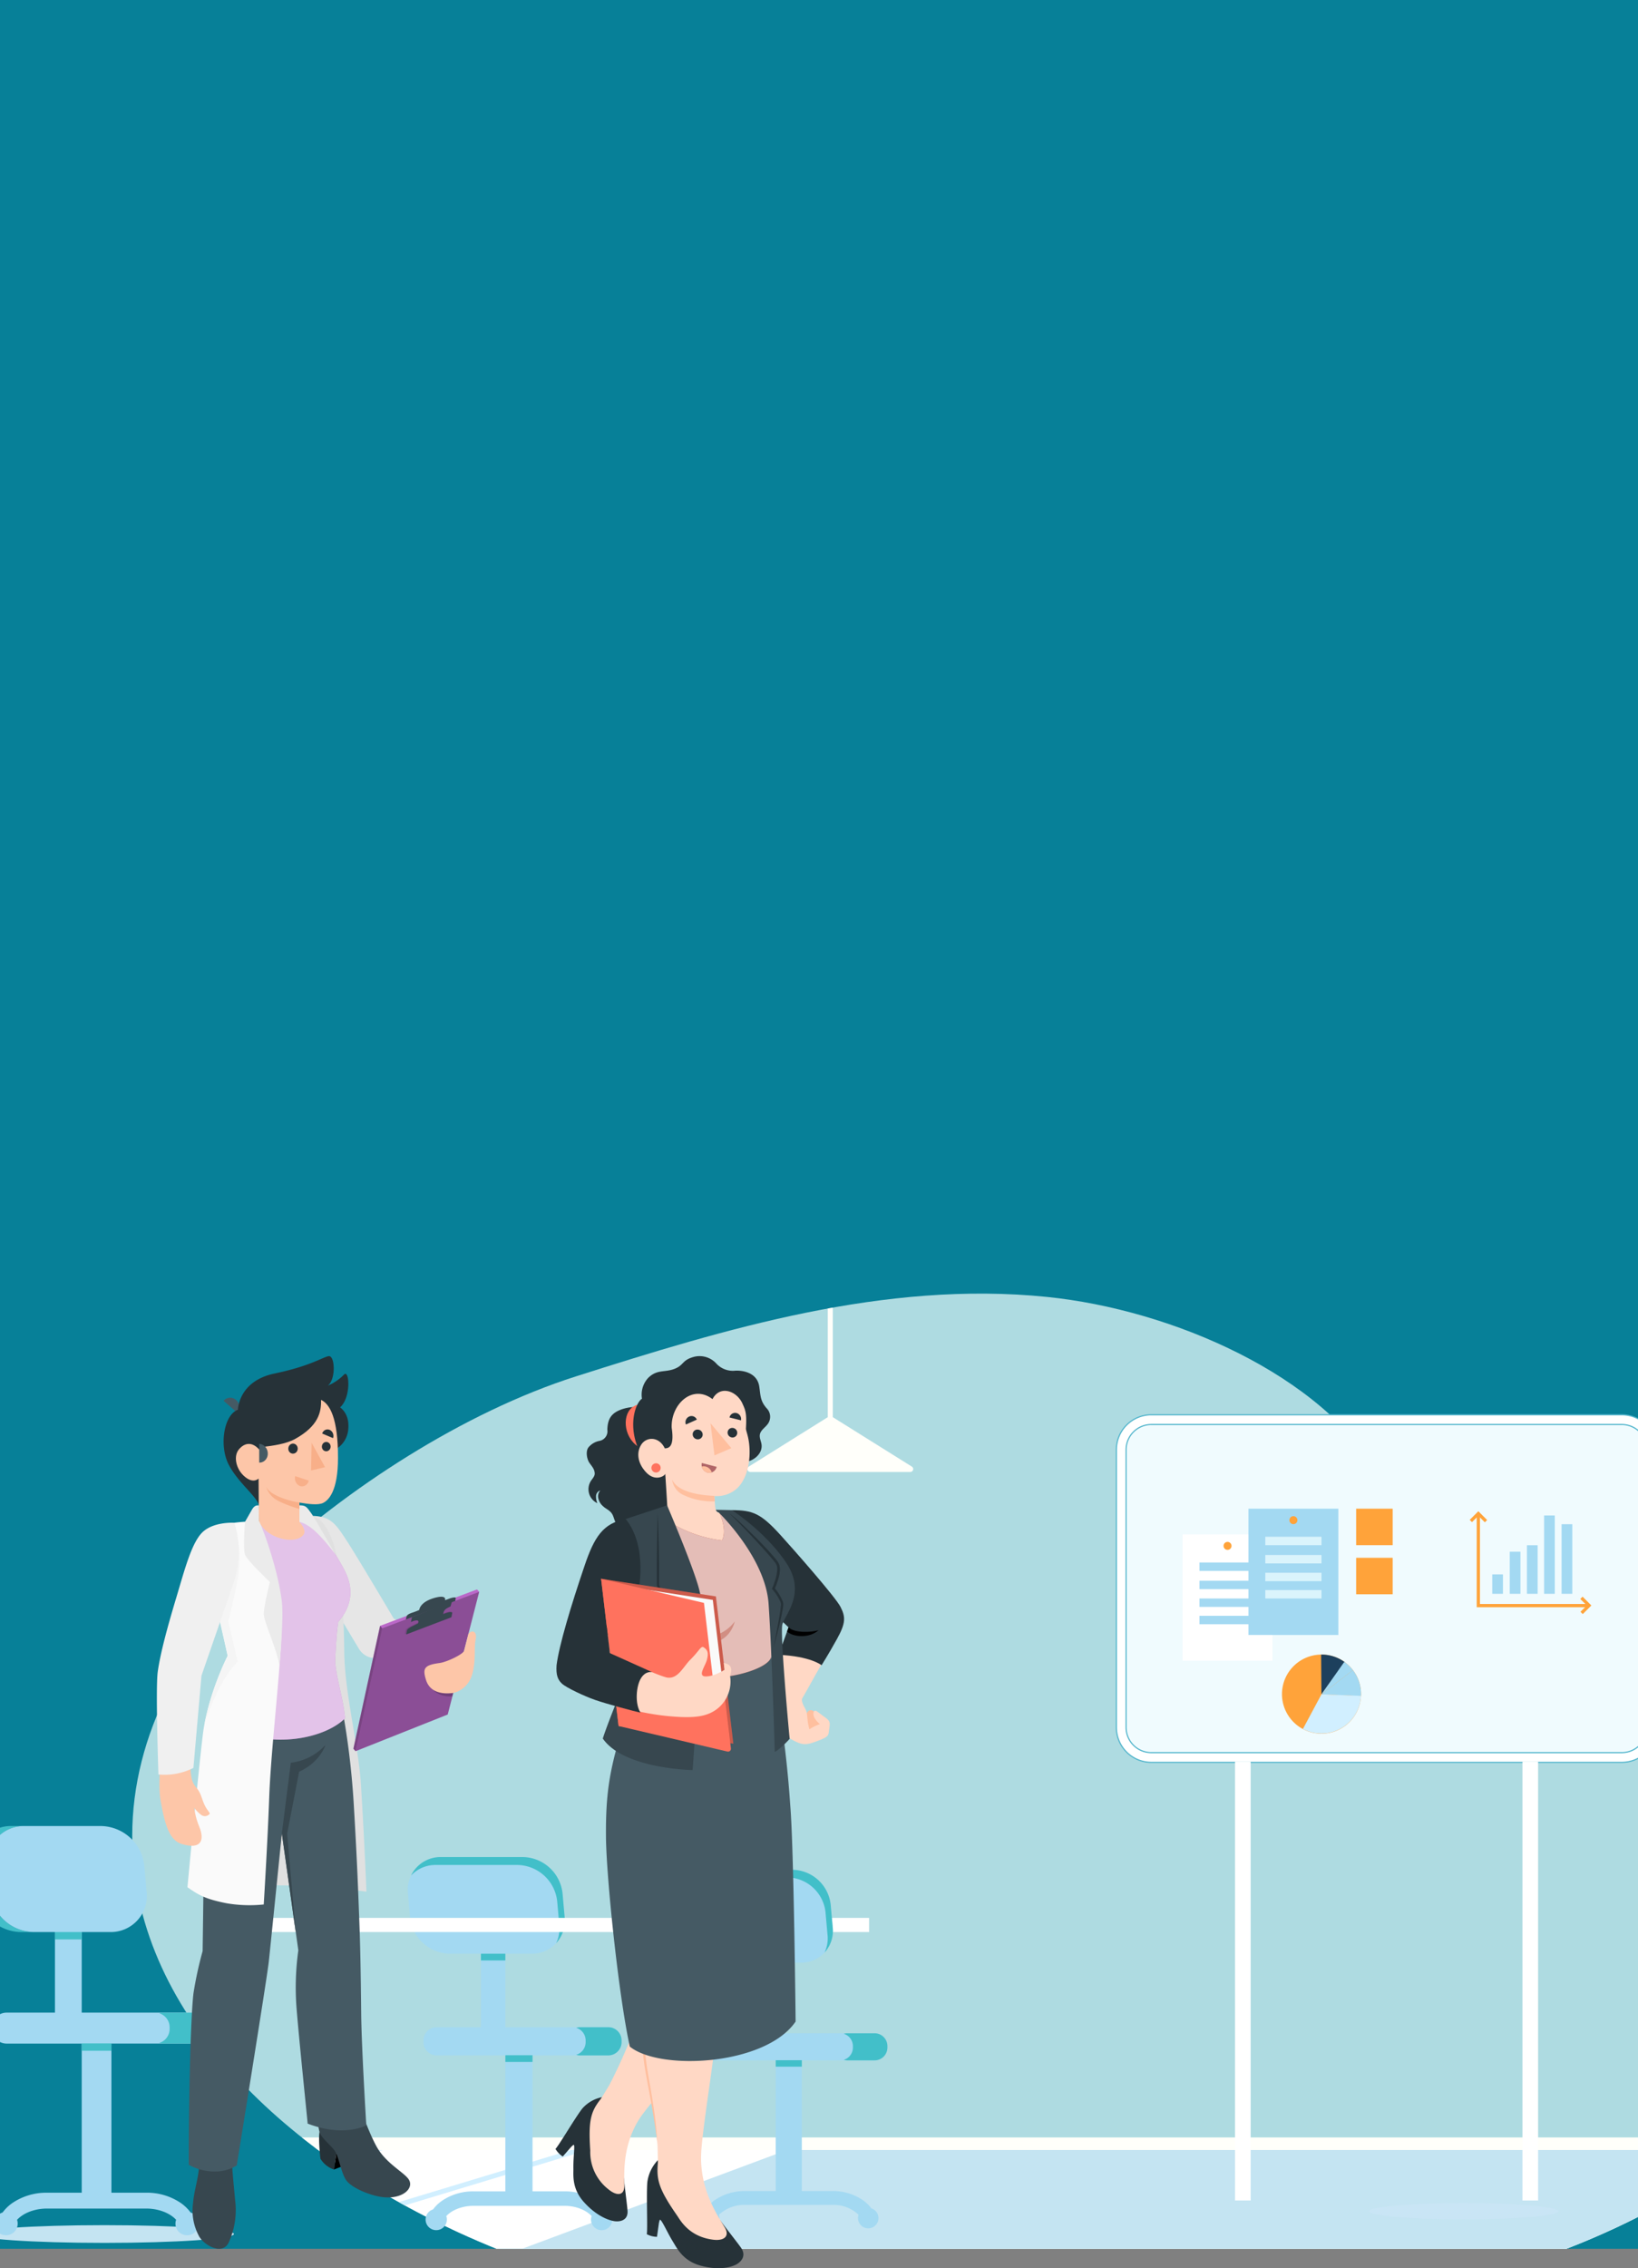 <svg xmlns="http://www.w3.org/2000/svg" xmlns:xlink="http://www.w3.org/1999/xlink" width="505" height="698.982" viewBox="0 0 505 698.982"><rect x="0" y="0" width="505" height="698.982" fill="#808080" stroke="none"/><defs><style>.a,.am,.bc,.m,.o,.p,.w,.x{fill:#fff;}.b{fill:none;}.c{fill:#078098;}.d{clip-path:url(#a);}.e{clip-path:url(#b);}.f{fill:#aedbe1;}.g,.z{fill:#a3d9f2;}.h{fill:#c4e4f2;}.i,.y{fill:#d1efff;}.j{fill:#fffffa;}.k{fill:url(#c);}.l{opacity:0.8;}.m{opacity:0.49;}.n{opacity:0.83;}.o{opacity:0.71;}.p{opacity:0.45;}.q{fill:#ffa33a;}.r{fill:#1d405d;}.s{fill:#272363;}.t,.u{fill:#9f4e29;}.ad,.u,.y,.z{mix-blend-mode:multiply;isolation:isolate;}.v{fill:#1b1937;}.w{opacity:0.39;}.x{opacity:0.5;}.aa{fill:#f0fbfe;}.ab{fill:#52b5cc;}.ac{fill:#daf4fc;}.ad{fill:#42bfc9;}.ae{fill:#c9e5f5;}.af{fill:#e6e6e6;}.ag{fill:#e0e0e0;}.ah{fill:#fdc6a8;}.ai{fill:#37474f;}.aj{fill:#263238;}.ak{fill:#455a64;}.al{fill:#ba68c8;}.am{opacity:0.6;}.an{fill:#ebebeb;}.ao{fill:#fafafa;}.ap{fill:#f5f5f5;}.aq{fill:#f0f0f0;}.ar{opacity:0.35;}.as{opacity:0.25;}.at,.be{opacity:0.2;}.au{opacity:0.1;}.av{fill:#f8af89;}.aw{fill:#ffbf9e;}.ax{fill:#ffd8c5;}.ay{fill:#9a4a4d;}.az{fill:#ff725e;}.ba{fill:#b16668;}.bb,.bd{fill:#a5200d;}.bc{opacity:0.7;}.bd{opacity:0.3;}</style><clipPath id="a"><rect class="a" width="505" height="693"/></clipPath><clipPath id="b"><path class="b" d="M705.181,209.95c11.563,36.622,9.084,82.545-24.96,110.74C637.464,356.1,569.99,371.314,511.73,376.165c-76.879,6.4-159.539,2.274-228.57-29.452-54-24.819-100.282-68.305-100.282-122.095,0-31.154,16.075-60.356,40.747-83.36,25.066-23.371,61.269-47.119,96.054-58.2C365.651,68.416,414.833,53.47,464.9,58.575c38.689,3.944,84.763,24.145,102.192,54.514,8.722,15.2,12.644,28.513,30.966,37.58,22.883,11.324,54.9,1.86,75.918,16.106C689.995,177.634,699.9,193.215,705.181,209.95Z" transform="translate(-182.879 -57.553)"/></clipPath><linearGradient id="c" x1="0.487" y1="1.31" x2="0.507" y2="0.023" gradientUnits="objectBoundingBox"><stop offset="0" stop-color="#ffe8a4"/><stop offset="0.07" stop-color="#fee6b4"/><stop offset="0.234" stop-color="#fee4d4"/><stop offset="0.372" stop-color="#fee3e8"/><stop offset="0.464" stop-color="#fee3f0"/><stop offset="1" stop-color="#b5f2ff"/></linearGradient></defs><path class="c" d="M0,0H505V693H0Z"/><g class="d"><g transform="translate(-40 346.43)"><g transform="translate(13 32.255)"><g transform="translate(19.257 19.961)"><g transform="translate(48.511)"><g class="e"><g transform="translate(-152.034 -86.657)"><rect class="f" width="1036.646" height="388.577" transform="translate(0.026)"/><rect class="g" width="353.695" height="348.271" transform="translate(682.936)"/><g transform="translate(0 346.69)"><rect class="a" width="1036.646" height="38.813" transform="translate(0 3.105)"/><g transform="translate(0 3.105)"><path class="h" d="M769.205,749.55,652.539,837.156l-385.4-24.01,170.683-63.6Z" transform="translate(-83.007 -749.1)"/><path class="i" d="M9.757,748.368l-128.232,38.814h-5.182L4.575,748.368Z" transform="translate(158.929 -748.368)"/><path class="i" d="M175.59,748.368,47.359,787.182H42.176l128.232-38.814Z" transform="translate(56.263 -748.368)"/><path class="i" d="M341.421,748.368,213.189,787.182h-5.182l128.232-38.814Z" transform="translate(-46.401 -748.368)"/><path class="i" d="M-121.4,748.368l-94.86,28.713V748.368Z" transform="translate(216.256 -748.368)"/><g transform="translate(734.104)"><path class="i" d="M2124.038,748.368l-120.566,38.538h-5.182l120.566-38.538Z" transform="translate(-1888.852 -748.368)"/><path class="i" d="M2292.507,748.368l-120.566,38.538h-5.182l120.566-38.538Z" transform="translate(-1993.15 -748.368)"/><path class="i" d="M1836.733,748.368l-120.566,38.538h-5.182l120.566-38.538Z" transform="translate(-1710.985 -748.368)"/></g></g><rect class="j" width="1036.469" height="3.881" transform="translate(0.089)"/></g><g transform="translate(900.645)"><rect class="k" width="121.987" height="348.183" transform="translate(8.795 0.242)"/><g class="l" transform="translate(10.571 53.663)"><g transform="translate(0 0)"><path class="m" d="M2178.928-18.427a3.04,3.04,0,0,1,2.181.539,3.514,3.514,0,0,1-.3-1.421,3.463,3.463,0,0,1,.038-.511,4.053,4.053,0,0,1,4-3.314,3.841,3.841,0,0,1,1.956.531l.083.05c.095.058.186.121.275.188l.031.023a3.83,3.83,0,0,1,1.228,1.611c-.016-.2-.023-.4-.023-.609a7.749,7.749,0,0,1,7.771-7.727,7.776,7.776,0,0,1,6.909,4.188,12.045,12.045,0,0,1,.822,4.32c.006.51-.021.82-.021.82a4.332,4.332,0,0,1,3.354,0,4.752,4.752,0,0,1,2.28,2.332s5.826,0,6.865,2.417h-40.417S2176.118-18.329,2178.928-18.427Z" transform="translate(-2175.955 29.066)"/></g><g class="n" transform="translate(65.457 35.58)"><path class="o" d="M2347.8,81.982h58.219s1.021-1.754-.56-2.311a2.687,2.687,0,0,0-2.166.12s-1.255-1.985-2.8-2.042a4.534,4.534,0,0,0-2.987.833s2.417-6.723-3.867-7.28c-5.14-.456-4.947,4.833-4.947,4.833s1.694-13.008-13.792-11.7c-10.594.9-9.51,11.7-9.51,11.7a6.893,6.893,0,0,0-4.72,0,6.2,6.2,0,0,0-3.209,2.873S2349.261,79.007,2347.8,81.982Z" transform="translate(-2347.799 -64.343)"/></g></g><g transform="translate(0 0.242)"><rect class="a" width="135.986" height="3.473" transform="translate(0 6.729)"/><rect class="a" width="135.986" height="3.472"/><rect class="a" width="135.986" height="3.472" transform="translate(0 13.457)"/><g transform="translate(0 40.26)"><g transform="translate(0 0)"><rect class="a" width="135.986" height="3.473"/></g></g><g transform="translate(0 20.021)"><rect class="a" width="135.986" height="3.473" transform="translate(0 6.728)"/><rect class="a" width="135.986" height="3.473"/><rect class="a" width="135.986" height="3.472" transform="translate(0 13.457)"/></g></g><g transform="translate(4.437)"><rect class="j" width="5.183" height="348.424" transform="translate(126.355)"/><rect class="j" width="5.183" height="348.424" transform="translate(63.178)"/><rect class="j" width="5.183" height="348.424"/></g><g transform="translate(9.83 31.792)"><path class="p" d="M2295.145-86.483v23.417L2174.306,57.585l.109-23.526Z" transform="translate(-2174.194 86.483)"/><path class="p" d="M2294.962,13.342V24.3L2174.01,145.06l.222-11.176Z" transform="translate(-2174.01 24.682)"/></g><g transform="translate(79.319 0.243)"><g transform="translate(8.463)"><path class="q" d="M2412.644-126.511l.065-.026L2396.9-166.075a3.46,3.46,0,0,0,2.181-3.232h-1.428a2,2,0,0,1-1.95,2.031,2,2,0,0,1-1.953-2.031h-1.428a3.461,3.461,0,0,0,2.144,3.216l-15.812,39.553.065.026h-.037c0,7.873,7.621,14.256,17.022,14.256s17.02-6.383,17.02-14.256Zm-32.462,0,15.5-38.77,15.5,38.77Z" transform="translate(-2378.656 169.307)"/></g><g transform="translate(0 14.68)"><g transform="translate(14.812 4.806)"><g transform="translate(7.4)"><g transform="translate(15.49 9.06)"><path class="r" d="M2455.723-93.646a1.731,1.731,0,0,1,2.406-.4,1.713,1.713,0,0,1,.441,2.389,1.732,1.732,0,0,1-2.407.4,1.723,1.723,0,0,1-.683-1.878,1.622,1.622,0,0,1,.113-.293A1.638,1.638,0,0,1,2455.723-93.646Z" transform="translate(-2455.416 94.367)"/></g><g transform="translate(11.313 6.596)"><path class="r" d="M2444.759-100.114a1.731,1.731,0,0,1,2.406-.405,1.713,1.713,0,0,1,.5,2.3,1.06,1.06,0,0,1-.061.093,1.547,1.547,0,0,1-.12.151,1.733,1.733,0,0,1-2.286.254A1.711,1.711,0,0,1,2444.759-100.114Z" transform="translate(-2444.452 100.836)"/></g><g transform="translate(15.141 5.248)"><path class="r" d="M2454.807-103.653a1.731,1.731,0,0,1,2.407-.405,1.713,1.713,0,0,1,.441,2.389,1.729,1.729,0,0,1-2.283.484c-.042-.024-.083-.05-.124-.078s-.091-.067-.133-.1A1.711,1.711,0,0,1,2454.807-103.653Z" transform="translate(-2454.501 104.375)"/></g><g transform="translate(7.05 3.179)"><path class="r" d="M2433.566-109.086a1.732,1.732,0,0,1,2.407-.405,1.713,1.713,0,0,1,.44,2.389,1.731,1.731,0,0,1-2.406.4,1.728,1.728,0,0,1-.744-1.331,1.582,1.582,0,0,1,.01-.3A1.673,1.673,0,0,1,2433.566-109.086Z" transform="translate(-2433.26 109.808)"/></g><g transform="translate(2.346 3.618)"><path class="r" d="M2421.217-107.932a1.731,1.731,0,0,1,2.406-.4,1.731,1.731,0,0,1,.719,1.115,1.671,1.671,0,0,1,.029.314,1.682,1.682,0,0,1-.307.961,1.693,1.693,0,0,1-1.038.683,1.7,1.7,0,0,1-.26.035,1.751,1.751,0,0,1-1.109-.313A1.713,1.713,0,0,1,2421.217-107.932Z" transform="translate(-2420.91 108.653)"/></g><g transform="translate(3.277 8.829)"><path class="r" d="M2423.662-94.254a1.693,1.693,0,0,1,.963-.666,1.687,1.687,0,0,1,.3-.05,1.749,1.749,0,0,1,1.144.31,1.713,1.713,0,0,1,.44,2.389,1.731,1.731,0,0,1-2.406.4A1.713,1.713,0,0,1,2423.662-94.254Z" transform="translate(-2423.355 94.975)"/></g><g transform="translate(0 6.594)"><path class="r" d="M2415.058-100.12a1.732,1.732,0,0,1,2.407-.4,1.733,1.733,0,0,1,.632.8c.01.024.018.048.026.073s.016.049.023.073c.014.051.027.1.036.155.005.026.01.051.013.077s.007.052.01.078a1.678,1.678,0,0,1-.3,1.128,1.73,1.73,0,0,1-2.406.4A1.712,1.712,0,0,1,2415.058-100.12Z" transform="translate(-2414.751 100.842)"/></g><g transform="translate(3.982)"><path class="r" d="M2425.513-117.431a1.732,1.732,0,0,1,2.406-.405,1.714,1.714,0,0,1,.441,2.389,1.7,1.7,0,0,1-1.156.7,1.659,1.659,0,0,1-.31.017,1.751,1.751,0,0,1-.94-.315A1.712,1.712,0,0,1,2425.513-117.431Z" transform="translate(-2425.206 118.152)"/></g></g><g transform="translate(10.745 3.409)"><path class="r" d="M2423.534-104.9a.7.7,0,0,1,.026.072c.008.024.016.049.023.073a1.452,1.452,0,0,1,.036.155c0,.026.009.051.013.077s.007.051.009.078c.131.01.476.04.971.11l.118.582a.078.078,0,0,0,.006.021,1.7,1.7,0,0,1,.3-.051c0-.009,0-.017,0-.027l-.1-.477a22.763,22.763,0,0,1,3.3.771,17.708,17.708,0,0,1,3.506,1.519,11.388,11.388,0,0,1,3.844,3.457,10.316,10.316,0,0,1,1.883,4.734c-1.456-3.825-8.15-5.936-10.54-5.442-3.038.627-5.416,3.325,3.665,3.553,5.7.145,6.618,2.662,6.787,3.718a6.273,6.273,0,0,1-.183.7,6.862,6.862,0,0,1-1.083,2.031h.575a7.21,7.21,0,0,0,.948-1.883c.027-.084.053-.169.077-.254,5.5-.41,11.93,3.248,10.838,1.327-4.4-7.736-9.812-2.7-10.77-1.588.519-2.183-.089-4.585-1.812-7.147a10.242,10.242,0,0,0-1.021-1.279,3.054,3.054,0,0,1,.239-2.637l.541.377.011.007a1.554,1.554,0,0,1,.113-.293l-.52-.361a7.82,7.82,0,0,1,.865-1.2c-.041-.024-.083-.05-.123-.079s-.092-.067-.134-.1a8.4,8.4,0,0,0-.752,1.013q-.06.1-.115.19l-.357-.249s0,0,0,0a1.094,1.094,0,0,1-.06.093,1.49,1.49,0,0,1-.121.152l.009.007.385.268a3.643,3.643,0,0,0-.444,2.35,12.432,12.432,0,0,0-1.461-1.187c-.332-.232-.687-.456-1.051-.667a17.31,17.31,0,0,0-2.3-1.1h0a9.187,9.187,0,0,1-3.11-3.945l.677-.221a1.618,1.618,0,0,1,.011-.3.15.15,0,0,0-.092,0l-.7.227a5.938,5.938,0,0,1-.291-1.445c0-.011,0-.023,0-.035a1.655,1.655,0,0,1-.31.017,6.282,6.282,0,0,0,.31,1.559l-.2.065a1.689,1.689,0,0,1,.029.314l.276-.09a9.079,9.079,0,0,0,2.545,3.536c-.149-.051-.3-.1-.451-.149a23.082,23.082,0,0,0-3.524-.809l-.157-.775a.153.153,0,0,0-.034-.07,1.642,1.642,0,0,1-.259.035.154.154,0,0,0-.009.091l.135.672c-.565-.075-.9-.1-.912-.1A.216.216,0,0,0,2423.534-104.9Z" transform="translate(-2423.534 109.203)"/></g><g transform="translate(0 15.118)"><path class="r" d="M2400.658-71.885c4.434-1.066,5.667.689,6.016,1.47a5.159,5.159,0,0,1,0,.58,5.459,5.459,0,0,1-.415,1.793l.445-.12a5.772,5.772,0,0,0,.343-1.651c0-.071.006-.142.006-.213,4.167-1.454,11.3-.67,10.054-1.929-5-5.069-9.546.659-10.056,1.713-.051-1.794-1.019-3.524-2.882-5.148a8.275,8.275,0,0,0-1.054-.778l-.457-.266a9.991,9.991,0,0,0-1.375-.615c-.3-.11-.625-.21-.951-.3a13.853,13.853,0,0,0-2-.374,9.083,9.083,0,0,1-1.423-.741c-.078.047-.155.095-.23.142a9.04,9.04,0,0,0,.924.533c-.124-.008-.252-.016-.379-.021-.468-.021-.914-.021-1.325-.009q-.3.2-.572.392a17.786,17.786,0,0,1,1.889-.017,14.178,14.178,0,0,1,3.024.449,9.131,9.131,0,0,1,3.688,1.877,8.261,8.261,0,0,1,2.438,3.27c-1.918-2.655-7.53-2.9-9.274-2.027C2394.872-72.761,2393.594-70.184,2400.658-71.885Z" transform="translate(-2395.324 78.462)"/></g></g><g transform="translate(1.953)"><g transform="translate(1.786 15.098)"><path class="r" d="M2368.981-90.956a1.922,1.922,0,0,0-2.541.945,1.9,1.9,0,0,0,.906,2.543,1.922,1.922,0,0,0,2.541-.945,1.916,1.916,0,0,0-.387-2.186,1.842,1.842,0,0,0-.272-.219A1.829,1.829,0,0,0,2368.981-90.956Z" transform="translate(-2366.256 91.131)"/></g><g transform="translate(4.433 10.412)"><path class="r" d="M2375.931-103.259a1.922,1.922,0,0,0-2.541.944,1.905,1.905,0,0,0,.8,2.487c.035.02.072.038.11.056a1.687,1.687,0,0,0,.2.079,1.924,1.924,0,0,0,2.341-1.023A1.9,1.9,0,0,0,2375.931-103.259Z" transform="translate(-2373.205 103.434)"/></g><g transform="translate(0 11.237)"><path class="r" d="M2364.292-101.094a1.923,1.923,0,0,0-2.542.945,1.9,1.9,0,0,0,.906,2.543,1.922,1.922,0,0,0,2.467-.8c.027-.046.052-.094.075-.144s.051-.115.072-.173A1.9,1.9,0,0,0,2364.292-101.094Z" transform="translate(-2361.566 101.269)"/></g><g transform="translate(6.634 4.759)"><path class="r" d="M2381.707-118.1a1.923,1.923,0,0,0-2.542.944,1.9,1.9,0,0,0,.906,2.543,1.923,1.923,0,0,0,2.541-.945,1.918,1.918,0,0,0-.025-1.693,1.824,1.824,0,0,0-.175-.281A1.861,1.861,0,0,0,2381.707-118.1Z" transform="translate(-2378.981 118.274)"/></g><g transform="translate(11.405 2.574)"><path class="r" d="M2394.232-123.836a1.922,1.922,0,0,0-2.541.945,1.922,1.922,0,0,0-.072,1.471,1.891,1.891,0,0,0,.147.318,1.873,1.873,0,0,0,.83.754,1.884,1.884,0,0,0,1.38.082,1.918,1.918,0,0,0,.269-.11,1.944,1.944,0,0,0,.893-.916A1.9,1.9,0,0,0,2394.232-123.836Z" transform="translate(-2391.507 124.011)"/></g><g transform="translate(13.408 8.104)"><path class="r" d="M2399.492-109.319a1.887,1.887,0,0,0-1.3-.106,1.885,1.885,0,0,0-.317.118,1.942,1.942,0,0,0-.927.932,1.9,1.9,0,0,0,.906,2.544,1.923,1.923,0,0,0,2.541-.945A1.9,1.9,0,0,0,2399.492-109.319Z" transform="translate(-2396.766 109.494)"/></g><g transform="translate(15.318 4.137)"><path class="r" d="M2404.507-119.734a1.923,1.923,0,0,0-2.541.945,1.924,1.924,0,0,0-.16,1.125c0,.028.009.056.016.085s.012.055.019.083a1.617,1.617,0,0,0,.051.168c.009.028.02.055.03.082s.023.054.035.08a1.865,1.865,0,0,0,.916.92,1.922,1.922,0,0,0,2.541-.945A1.9,1.9,0,0,0,2404.507-119.734Z" transform="translate(-2401.781 119.909)"/></g><g transform="translate(7.816)"><path class="r" d="M2384.81-130.594a1.922,1.922,0,0,0-2.541.945,1.9,1.9,0,0,0,.905,2.543,1.888,1.888,0,0,0,1.5.036,1.843,1.843,0,0,0,.307-.156,1.941,1.941,0,0,0,.729-.824A1.9,1.9,0,0,0,2384.81-130.594Z" transform="translate(-2382.085 130.769)"/></g></g><g transform="translate(0 3.543)"><path class="r" d="M2358.679-90.558c.634-.607,1.376-1.335,2.191-2.1a37.619,37.619,0,0,1,5.086-4.158h3.879a7.542,7.542,0,0,1-.737-.417,7.035,7.035,0,0,1-.929-.705,7,7,0,0,1-.567-.573,2.03,2.03,0,0,1-.1-.348,2.828,2.828,0,0,1,.449-1.967,5.654,5.654,0,0,1,.351-.529q.1-.13.206-.264a13.815,13.815,0,0,1,2.739-2.426q.273-.193.572-.392.37-.248.781-.5l.23-.142.042-.026c8.611-5.256,5.649-5.973,2.357-5.905-.072,0-.145,0-.216.008a9.243,9.243,0,0,0-7.257,4.968,11.123,11.123,0,0,0-.539,1.079,8.681,8.681,0,0,0-.721,4.737,11.448,11.448,0,0,1-.823-5.6,11.826,11.826,0,0,1,1.01-3.953c.049-.113.1-.226.154-.339q.274-.583.612-1.167a19.659,19.659,0,0,1,2.527-3.4c.44-.481.879-.92,1.3-1.31q.227-.212.443-.406c.367-.328.708-.614,1.008-.856l.173.513a.222.222,0,0,0,.012.028l.073-.034a1.938,1.938,0,0,1,.243-.085.138.138,0,0,0-.007-.023l-.028-.086-.182-.539c.438-.342.753-.563.874-.645-.013-.027-.024-.054-.035-.08s-.021-.054-.03-.082a1.594,1.594,0,0,1-.052-.168c-.007-.028-.013-.056-.018-.084s-.012-.056-.016-.084a.265.265,0,0,0-.072.033c-.007,0-.322.213-.824.6l-.244-.723a.174.174,0,0,0-.06-.082,1.913,1.913,0,0,1-.269.109.169.169,0,0,0,.006.086l.281.832c-.212.168-.447.359-.7.574q-.192.164-.4.345a25.063,25.063,0,0,0-1.847,1.813q-.179.2-.351.393a10.07,10.07,0,0,0,.481-4.814l.315-.066a1.951,1.951,0,0,1-.147-.318l-.23.049a6.933,6.933,0,0,0-.569-1.671,1.78,1.78,0,0,1-.308.155c.006.012.013.023.018.035a6.608,6.608,0,0,1,.525,1.551l-.8.17a.172.172,0,0,0-.088.05,1.776,1.776,0,0,1,.175.281l.776-.164a10.188,10.188,0,0,1-.8,5.521h0a19.147,19.147,0,0,0-1.6,2.332c-.205.355-.4.714-.568,1.071-.025.051-.05.1-.073.154s-.053.114-.078.171a13.824,13.824,0,0,0-.667,1.782,4.054,4.054,0,0,0-1.735-2.015l.221-.471,0-.012a1.64,1.64,0,0,1-.2-.078c-.038-.018-.074-.036-.11-.056l0,0-.2.437c-.07-.041-.142-.08-.216-.12a9.37,9.37,0,0,0-1.287-.557c-.021.058-.045.116-.072.174s-.048.1-.075.143a8.809,8.809,0,0,1,1.5.676l-.3.637a1.743,1.743,0,0,1,.271.219l.007-.013.311-.662a3.4,3.4,0,0,1,1.7,2.4,11.442,11.442,0,0,0-.27,1.8,10.884,10.884,0,0,0,1.468,6.922,7.368,7.368,0,0,0,.766.959,9.458,9.458,0,0,0-3.474-.535c-2.808.133-6.351,1.828-7.472,9.133C2356.3-88.393,2357.2-89.142,2358.679-90.558Z" transform="translate(-2356.437 121.467)"/></g></g><g transform="translate(26.793 41.349)"><path class="r" d="M2449.233.5l.014-.871a8.085,8.085,0,0,1-6.325-2.807c-5.948-6.842-3.712-24.561-2.079-37.5.656-5.2,1.222-9.686,1.082-12.276a7.5,7.5,0,0,0-2.977-6.024c-4.366-3.149-11.854-1.168-12.171-1.082l.229.841c.074-.02,7.407-1.957,11.433.949a6.678,6.678,0,0,1,2.615,5.364c.136,2.512-.426,6.965-1.077,12.121-1.653,13.1-3.918,31.042,2.286,38.177A9.026,9.026,0,0,0,2449.233.5Z" transform="translate(-2426.777 60.754)"/><g transform="translate(14.492 9.31)"><path class="r" d="M2464.823-36.314s4.1,3.139,7.225,2.588.036,3.853-4.413,2.385C2464.776-32.284,2464.823-36.314,2464.823-36.314Z" transform="translate(-2464.823 36.314)"/></g><g transform="translate(12.081 32.008)"><path class="r" d="M2458.953,23.275s2.665,4.706,5.647,5.789-1.9,3.355-5.016-.137C2457.581,26.684,2458.953,23.275,2458.953,23.275Z" transform="translate(-2458.494 -23.275)"/></g><g transform="translate(12.667 58.309)"><path class="r" d="M2463.975,92.324s-.892,5.332-3.323,7.368,2.934,2.5,4.667-1.841C2466.433,95.059,2463.975,92.324,2463.975,92.324Z" transform="translate(-2460.031 -92.324)"/></g><g transform="translate(4.53 46.605)"><path class="r" d="M2446.3,61.6s-3.443,4.172-6.568,4.723,1.287,3.633,4.964.735C2447.057,65.193,2446.3,61.6,2446.3,61.6Z" transform="translate(-2438.668 -61.598)"/></g><g transform="translate(5.517 21.182)"><path class="r" d="M2448.891-5.145s-3.443,4.173-6.568,4.723,1.286,3.633,4.963.735C2449.649-1.55,2448.891-5.145,2448.891-5.145Z" transform="translate(-2441.26 5.145)"/></g><g transform="translate(12.722 17.539)"><g transform="translate(3.778 4.98)"><path class="r" d="M2470.121.317a1.666,1.666,0,0,0,1.93,1.349A1.663,1.663,0,0,0,2473.4-.261a1.666,1.666,0,0,0-1.93-1.349A1.663,1.663,0,0,0,2470.121.317Z" transform="translate(-2470.095 1.635)"/></g><g transform="translate(3.521 1.246)"><path class="r" d="M2469.446-9.486a1.666,1.666,0,0,0,1.93,1.349,1.664,1.664,0,0,0,1.352-1.927,1.666,1.666,0,0,0-1.93-1.349A1.663,1.663,0,0,0,2469.446-9.486Z" transform="translate(-2469.421 11.438)"/></g><g transform="translate(0 4.117)"><path class="r" d="M2460.2-1.949A1.666,1.666,0,0,0,2462.133-.6a1.663,1.663,0,0,0,1.351-1.926,1.666,1.666,0,0,0-1.93-1.349A1.663,1.663,0,0,0,2460.2-1.949Z" transform="translate(-2460.177 3.901)"/></g><g transform="translate(1.018 0)"><path class="r" d="M2465.906-9.083l.55-.316L2463.4-14.71l-.55.316Z" transform="translate(-2462.848 14.71)"/></g><g transform="translate(2.536 3.267)"><path class="r" d="M2467.21-4.629l1.452-.9-.376-.606-1.452.9Z" transform="translate(-2466.834 6.133)"/></g></g><g transform="translate(2.802 31.665)"><g transform="translate(3.31)"><path class="r" d="M2442.847,24.327A1.666,1.666,0,1,0,2444.2,22.4,1.666,1.666,0,0,0,2442.847,24.327Z" transform="translate(-2442.822 -22.375)"/></g><g transform="translate(3.906 5.202)"><path class="r" d="M2444.414,37.984a1.666,1.666,0,1,0,1.352-1.927A1.666,1.666,0,0,0,2444.414,37.984Z" transform="translate(-2444.389 -36.032)"/></g><g transform="translate(0 3.155)"><path class="r" d="M2434.159,32.611a1.666,1.666,0,1,0,1.352-1.927A1.666,1.666,0,0,0,2434.159,32.611Z" transform="translate(-2434.134 -30.659)"/></g><g transform="translate(3.289 1.247)"><path class="r" d="M2443.326,29.265a6.619,6.619,0,0,0,4.535-1.575,5.17,5.17,0,0,0,1.348-1.813l-.593-.227a4.632,4.632,0,0,1-1.2,1.588,6.185,6.185,0,0,1-4.611,1.379l-.037.633C2442.959,29.259,2443.145,29.265,2443.326,29.265Z" transform="translate(-2442.768 -25.649)"/></g><g transform="translate(4.948 3.298)"><rect class="r" width="0.635" height="1.927" transform="translate(0 0.006) rotate(-0.529)"/></g></g><g transform="translate(18.866 55.589)"><g transform="translate(0.254)"><path class="r" d="M2480.281,86.558a1.666,1.666,0,1,1-1.93-1.349A1.664,1.664,0,0,1,2480.281,86.558Z" transform="translate(-2476.973 -85.184)"/></g><g transform="translate(0 6.317)"><path class="r" d="M2479.614,103.141a1.666,1.666,0,1,1-1.93-1.349A1.663,1.663,0,0,1,2479.614,103.141Z" transform="translate(-2476.307 -101.767)"/></g><g transform="translate(2.969 3.06)"><path class="r" d="M2487.409,94.592a1.666,1.666,0,1,1-1.93-1.349A1.663,1.663,0,0,1,2487.409,94.592Z" transform="translate(-2484.103 -93.218)"/></g><g transform="translate(1.062 3.021)"><rect class="r" width="3.307" height="0.635" transform="matrix(0.117, -0.993, 0.993, 0.117, 0, 3.285)"/></g></g></g></g></g><path class="j" d="M2218.713,209.7v-3.881l-176.271,148.77v56.687h3.888v-2.721l14.725-12.428h78.754L2125.8,407.954v3.881l18.613-15.709h6.8V390.39l9.849-8.313h7.147v-6.032l9.5-8.019h7.023V362.1l9.623-8.123h7.632v-6.439l9.016-7.61h7.237v-6.108l.479-.4v-3.881l-4.65,3.925h-78.754l8.982-7.582h74.422v-6.469h-66.756l8.981-7.58h57.775v-6.469H2168.6l8.983-7.582h41.127v-6.469H2185.25l9.719-8.2h23.744v-6.469h-16.08l16.08-13.572v-3.881l-20.678,17.453h-6.385v5.388l-6.924,5.844V238.386ZM2055.992,389.658v6.469h.464l-10.127,8.547V355.188l64.963-54.827v47.146h-4.525v6.159l-9.351,7.892h-7.9v6.469h.238l-8.982,7.582h-7.78v6.469h.115l-8.981,7.58Zm91.481,0H2068.72l8.982-7.58h78.753Zm16.647-14.049h-78.754l8.982-7.582H2173.1Zm25.628-21.631-8.981,7.581h-78.754l8.981-7.581h78.754Zm16.649-14.05-8.983,7.58h-78.754l8.983-7.58Zm-25.56-48.619h-6.785v5.57L2164,305.359H2156.8v6.082l-9.44,7.967h-7.084v5.979l-9.564,8.072h-7.689v6.469h.025l-7.866,6.638V297.081l65.659-55.414Z" transform="translate(-1182.082 -62.687)"/><g transform="translate(950.906 121.387)"><g transform="translate(8.883 94.516)"><g transform="translate(0 2.604)"><path class="s" d="M2315.023,562.644h-7.492c-.5-.578-1.551-2.018-2.448-3.091l-.405,3.091h-1.2l.1-5.186,0-.284c0-.032.007-.065.013-.1.208-1.459,1.937-3.587,2.16-3.856l.023-.029a.146.146,0,0,1,.033.006.464.464,0,0,1,.112.05c.243.14.775.645,1.483,2.442.615,1.562,1.543,3.282,2.368,3.651a4.484,4.484,0,0,0,1.983.164l.077-.008h.006c.144-.016.246-.031.283-.037l.016,0s3.043,1.32,3.038,1.781C2315.165,561.536,2315.077,562.293,2315.023,562.644Z" transform="translate(-2303.474 -496.247)"/><path class="t" d="M2322.717,403.7c-.672,2.944-1.529,7.249-2.314,10.451l-.322,1.306c-.639,2.584-1.249,5-1.747,6.922-.107.3-7.507,27.587-7.046,36.085a26.183,26.183,0,0,0,2.526,8.446l-.016,0-.283.037h-.006l-.077.008a4.486,4.486,0,0,1-1.983-.165c-.825-.369-1.753-2.089-2.368-3.651-.708-1.8-1.24-2.3-1.483-2.442a.449.449,0,0,0-.112-.05.139.139,0,0,0-.033-.006l-.024.029c.115-.256.231-.507.342-.747.572-1.232-2.17-24.408-1.462-29.781.65-4.94,2.541-9.691,4.142-14.688.028-.088.056-.175.084-.263.021-.067.052-.455.089-1.043.155-2.507.418-8.636.506-8.922Z" transform="translate(-2305.156 -403.697)"/></g><g transform="translate(22.936)"><path class="s" d="M2375.238,528.192h-7.492c-.5-.578-1.551-2.018-2.448-3.091l-.405,3.091h-1.2l.1-5.187,0-.284c0-.032.007-.065.012-.1.208-1.459,1.937-3.587,2.16-3.856l.024-.029a.143.143,0,0,1,.033.006.444.444,0,0,1,.112.05c.243.14.775.645,1.483,2.442.614,1.562,1.542,3.282,2.368,3.651a4.483,4.483,0,0,0,1.983.165l.076-.008h.006c.144-.016.246-.031.283-.037l.015,0s3.043,1.32,3.038,1.781C2375.38,527.084,2375.292,527.841,2375.238,528.192Z" transform="translate(-2363.689 -472.315)"/><path class="t" d="M2367.986,442.569c-.11.238-.226.49-.341.747l.024-.029a.172.172,0,0,1,.033,0,.469.469,0,0,1,.112.051c.242.14.775.644,1.482,2.442.614,1.561,1.543,3.282,2.367,3.651a4.48,4.48,0,0,0,1.983.164l.077-.007h.006l.284-.037.015,0a26.15,26.15,0,0,1-2.526-8.445c-.46-8.5,6.939-35.79,7.046-36.085.5-1.924,1.605-4.29,1.747-6.923a3.188,3.188,0,0,0-.37-1.237v0l-10.385,1.353c.491.45.787.8.771.964-.481,5.168-3.139,8.662-3.789,13.6C2365.815,418.161,2368.558,441.337,2367.986,442.569Z" transform="translate(-2365.371 -396.862)"/></g></g><path class="s" d="M2342.892,287.106l-10.385,1.353-21.268,2.774s-4.534-12.379-4.654-22.742c.3-5.7,1.63-8.336,4.411-15.589.378-.99.785-2.067,1.218-3.25.315-.855.644-1.766.989-2.739,1.051-2.977-2.668-14.547-2.668-14.547v0a10.359,10.359,0,0,0,1.751-5.056,52.371,52.371,0,0,0-.347-7.307l14.505-.433c.759,1.915,2.986,9.779,3.835,13.036.121.465.214.836.271,1.083.549,2.379-1.649,4.556-2.068,4.981-1.3,1.326-2.323,7.983-2.535,10.632-.011.145,2.217,3.787,5.152,9.352,3.874,7.342,8.978,18.031,11.792,28.449Z" transform="translate(-2296.517 -192.585)"/><g transform="translate(5.839 27.41)"><path class="t" d="M2360.983,274.016c-.138-.653.05-4.892.323-9.7a7.99,7.99,0,0,1-1.353,2.057c-1.306,1.326-2.324,7.982-2.536,10.632-.011.145,2.217,3.787,5.151,9.351C2361.832,280.359,2361.143,274.768,2360.983,274.016Z" transform="translate(-2333.824 -247.697)"/><g transform="translate(8.658 9.209)"><path class="i" d="M2333.413,266.243h-12.8l3.207-18.158h12.8Z" transform="translate(-2319.698 -246.859)"/><path class="j" d="M2331.009,263.024h-12.8l3.207-18.158h12.8Z" transform="translate(-2318.21 -244.866)"/></g><path class="t" d="M2319.5,240.18s.263.293.033,2.017c-.165,1.231-2.214,3.777-4.235,4.347-1.356.382-20.115,3-19.817-2.486.04-.73,2.705-23.8,9.58-23.363,2.555.161.746,7.044.563,7.909a11.891,11.891,0,0,1-1.966,4.454s-2.2,9.282-2.247,9.454,12.6,1.417,12.6,1.417,1.519-2.275,2.035-2.447,1.817-.4,1.817-.4a.9.9,0,0,1-.5.744c-.459.172-1.319.973-1.146,1.145S2318.948,241.167,2319.5,240.18Z" transform="translate(-2295.481 -220.69)"/></g><g transform="translate(0 0)"><path class="t" d="M2335.258,177.659a24.151,24.151,0,0,1-3.211.131h0l-.192,2.808-.23,3.384.148.269,3.377,1.327-14.505.434c1.888-.682,3.478-1.426,3.853-2.242a33.036,33.036,0,0,0,.543-5.937,7.815,7.815,0,0,0,2.344-3.616c.269-1.276-1.283-4.215.15-4.7s2.265,1.9,2.265,1.9,1.1-5.154,3.51-6.356c1.437-.718,2.294-.322,2.757.13a17.073,17.073,0,0,1,1.043,4.982C2337.2,172.009,2335.854,177.5,2335.258,177.659Z" transform="translate(-2305.219 -158.596)"/><path class="u" d="M2345.811,194.967l-.192,2.81a7.434,7.434,0,0,1-2.742-5.364S2344.134,194.678,2345.811,194.967Z" transform="translate(-2318.985 -175.774)"/><path class="v" d="M2311,155.326c-.464-.453-1.32-.849-2.757-.131-2.408,1.2-3.511,6.357-3.511,6.357s-.831-2.382-2.265-1.9.119,3.422-.15,4.7a7.811,7.811,0,0,1-2.344,3.618c-.057-.054-.115-.108-.171-.164v0q-.364-.353-.686-.72c-3.256-3.706-3.374-8.311-1.925-10.464.428-.635.8-1.171,1.136-1.62,0,0-3.077-.633-3.881,1.881s3.236,8.185-.009,12.981c-1.679,2.482-2.935,4.619-.705,10.866,3,8.415-9.8,9.108-9.8,9.108s2.286-4.609-1.463-7.541c-3.347-2.618-2.984-8.972.589-11.218,2.695-1.695,6.75-5.12,4.435-10.147s1.844-11.59,6.713-12.149a5.517,5.517,0,0,1,6.079,3.924c.6-.162,6.365-2.384,9.73.985A4.983,4.983,0,0,1,2311,155.326Z" transform="translate(-2280.153 -148.731)"/></g></g><g transform="translate(451.442 34.648)"><g transform="translate(0 0)"><path class="a" d="M992.461-78.986A23.535,23.535,0,0,0,968.914-55.52a23.534,23.534,0,0,0,23.547,23.466,23.533,23.533,0,0,0,23.547-23.466A23.533,23.533,0,0,0,992.461-78.986Zm1.3,44.305v-5.965h-2.6v5.965A20.944,20.944,0,0,1,971.55-54.226h5.986v-2.587H971.55a20.943,20.943,0,0,1,19.614-19.545v5.964h2.6v-5.964a20.942,20.942,0,0,1,19.613,19.545h-5.985v2.587h5.985A20.943,20.943,0,0,1,993.76-34.681Z" transform="translate(-968.914 78.986)"/><path class="a" d="M1037.648-11.3l-1.036,1.059-8.012-7.785v9.1h-1.483v-9.709a1.85,1.85,0,0,1-1.251-1.746,1.853,1.853,0,0,1,1.854-1.848,1.852,1.852,0,0,1,1.854,1.848,1.831,1.831,0,0,1-.275.966Z" transform="translate(-1004.172 43.85)"/></g></g><g transform="translate(341.688 14.735)"><path class="j" d="M731,23.184H681.674a.894.894,0,0,1-.475-1.652L705.558,6.3V-86.743h1.555V6.3l24.361,15.231A.894.894,0,0,1,731,23.184Z" transform="translate(-680.776 103.701)"/><path class="j" d="M1205.483-21.334h-49.325a.894.894,0,0,1-.475-1.652l24.361-15.229v-93.046h1.555v93.046l24.36,15.229A.894.894,0,0,1,1205.483-21.334Z" transform="translate(-974.525 131.262)"/></g><g transform="translate(598.033 0.517)"><rect class="w" width="78.085" height="102.248"/><path class="x" d="M1431.844-168.589v.2l-78.085,77.859v-23.385l54.831-54.672Z" transform="translate(-1353.759 168.589)"/><path class="x" d="M1431.844-129.774v10.94L1355.1-42.311h-1.34v-9.6Z" transform="translate(-1353.759 144.559)"/><g transform="translate(0.368 113.193)"><path class="g" d="M1358.483,132.179l1.089.345a2.432,2.432,0,0,1-.833,1.349,2.628,2.628,0,0,1-3.3-.314,2.884,2.884,0,0,1-.714-2.065,3.029,3.029,0,0,1,.718-2.152,2.464,2.464,0,0,1,1.887-.766,2.317,2.317,0,0,1,1.659.6,2.184,2.184,0,0,1,.569,1.022l-1.112.265a1.149,1.149,0,0,0-1.173-.931,1.266,1.266,0,0,0-1,.443,2.166,2.166,0,0,0-.386,1.434,2.321,2.321,0,0,0,.38,1.5,1.234,1.234,0,0,0,.987.447,1.129,1.129,0,0,0,.77-.284A1.647,1.647,0,0,0,1358.483,132.179Z" transform="translate(-1354.725 -128.576)"/><path class="g" d="M1369.386,131.479a3.515,3.515,0,0,1,.255-1.423,2.619,2.619,0,0,1,.518-.761,2.165,2.165,0,0,1,.719-.5,3.064,3.064,0,0,1,1.2-.219,2.618,2.618,0,0,1,1.969.761,3.394,3.394,0,0,1,.006,4.219,2.6,2.6,0,0,1-1.959.759,2.625,2.625,0,0,1-1.974-.755A2.862,2.862,0,0,1,1369.386,131.479Zm1.158-.038a2.075,2.075,0,0,0,.437,1.429,1.5,1.5,0,0,0,2.212,0,2.118,2.118,0,0,0,.43-1.448A2.084,2.084,0,0,0,1373.2,130a1.558,1.558,0,0,0-2.234.006A2.094,2.094,0,0,0,1370.544,131.442Z" transform="translate(-1363.801 -128.576)"/><path class="g" d="M1385.89,134.373v-5.549h1.094l2.277,3.706v-3.706h1.044v5.549h-1.127l-2.244-3.619v3.619Z" transform="translate(-1374.019 -128.73)"/><path class="g" d="M1400.621,134.373v-5.549h3.815v.939h-2.692v1.313h2.323v.939h-2.323v2.358Z" transform="translate(-1383.139 -128.73)"/><path class="g" d="M1413.069,134.373v-5.549h4.126v.939h-3v1.23h2.794v.935h-2.794v1.51h3.109v.935Z" transform="translate(-1390.845 -128.73)"/><path class="g" d="M1426.693,134.373v-5.549h2.365a4.058,4.058,0,0,1,1.3.15,1.278,1.278,0,0,1,.647.532,1.6,1.6,0,0,1,.243.875,1.477,1.477,0,0,1-.368,1.031,1.77,1.77,0,0,1-1.1.513,2.645,2.645,0,0,1,.6.465,6.378,6.378,0,0,1,.639.9l.68,1.083h-1.344l-.812-1.207a7.84,7.84,0,0,0-.592-.816.858.858,0,0,0-.338-.231,1.862,1.862,0,0,0-.566-.062h-.228v2.317Zm1.124-3.2h.832a4.317,4.317,0,0,0,1.01-.068.607.607,0,0,0,.315-.235.722.722,0,0,0,.114-.416.664.664,0,0,0-.15-.452.691.691,0,0,0-.424-.218q-.137-.019-.82-.019h-.877Z" transform="translate(-1399.28 -128.73)"/><path class="g" d="M1441.423,134.373v-5.549h4.127v.939h-3v1.23h2.794v.935h-2.794v1.51h3.109v.935Z" transform="translate(-1408.399 -128.73)"/><path class="g" d="M1455.067,134.373v-5.549h1.093l2.278,3.706v-3.706h1.044v5.549h-1.128l-2.243-3.619v3.619Z" transform="translate(-1416.846 -128.73)"/><path class="g" d="M1473.018,132.179l1.09.345a2.437,2.437,0,0,1-.833,1.349,2.628,2.628,0,0,1-3.3-.314,2.885,2.885,0,0,1-.714-2.065,3.029,3.029,0,0,1,.717-2.152,2.465,2.465,0,0,1,1.887-.766,2.317,2.317,0,0,1,1.659.6,2.188,2.188,0,0,1,.569,1.022l-1.112.265a1.149,1.149,0,0,0-1.173-.931,1.267,1.267,0,0,0-1,.443,2.166,2.166,0,0,0-.386,1.434,2.322,2.322,0,0,0,.38,1.5,1.234,1.234,0,0,0,.987.447,1.13,1.13,0,0,0,.771-.284A1.649,1.649,0,0,0,1473.018,132.179Z" transform="translate(-1425.632 -128.576)"/><path class="g" d="M1484.518,134.373v-5.549h4.127v.939h-3v1.23h2.794v.935h-2.794v1.51h3.109v.935Z" transform="translate(-1435.079 -128.73)"/><path class="g" d="M1503.813,134.373v-5.549h1.124v2.184h2.2v-2.184h1.124v5.549h-1.124v-2.426h-2.2v2.426Z" transform="translate(-1447.024 -128.73)"/><path class="g" d="M1522.643,134.373h-1.222l-.486-1.261h-2.224l-.459,1.261h-1.192l2.168-5.549h1.188Zm-2.069-2.2-.767-2.059-.752,2.059Z" transform="translate(-1455.224 -128.73)"/><path class="g" d="M1533.364,134.447v-5.5h1.124v4.569h2.794v.935Z" transform="translate(-1465.319 -128.803)"/><path class="g" d="M1545.832,134.447v-5.5h1.124v4.569h2.794v.935Z" transform="translate(-1473.037 -128.803)"/></g></g><g transform="translate(721.913 113.854)"><g transform="translate(0 14.78)"><path class="a" d="M1799.686,167.756V385.811h-12.667V178.605h-95.374V385.811h-12.667V167.756Z" transform="translate(-1678.979 -167.756)"/><rect class="y" width="95.374" height="207.205" transform="translate(12.667 10.849)"/><rect class="a" width="81.589" height="207.205" transform="translate(26.452 10.849)"/><rect class="i" width="2.794" height="206.771" transform="translate(64.452 10.849)"/><rect class="z" width="2.794" height="217.879" transform="translate(120.708 0)"/><path class="y" d="M1830.011,196.238h-81.589V289.7l81.589-74.321Z" transform="translate(-1721.97 -185.389)"/><g transform="translate(3.586 96.941)"><path class="r" d="M1689.9,422.256l-1.508,3.995h3.157Z" transform="translate(-1688.393 -422.256)"/><path class="r" d="M1689.9,442.565l-1.508-3.995h3.157Z" transform="translate(-1688.393 -432.356)"/></g></g><g transform="translate(47.346 0)"><rect class="z" width="1.931" height="12.259" transform="translate(26.88)"/><rect class="a" width="26.88" height="12.259"/><g transform="translate(6.691 2.014)"><rect class="r" width="13.586" height="8.23"/><g transform="translate(4.062 1.245)"><path class="g" d="M1831.5,143.251v-.768l1.487-2.774a1,1,0,0,0,.129-.364c.011-.1.016-.233.016-.388,0-.069,0-.142,0-.22a.527.527,0,0,0-.045-.2.383.383,0,0,0-.121-.148.389.389,0,0,0-.234-.06.41.41,0,0,0-.3.1.4.4,0,0,0-.109.3v.464h-.824v-.448a1.2,1.2,0,0,1,.1-.48,1.241,1.241,0,0,1,.267-.392,1.212,1.212,0,0,1,.388-.267,1.186,1.186,0,0,1,.485-.1,1.222,1.222,0,0,1,.553.116,1.107,1.107,0,0,1,.384.316,1.36,1.36,0,0,1,.214.456,2.079,2.079,0,0,1,.069.544c0,.139,0,.255-.008.348a2.146,2.146,0,0,1-.032.268,1.2,1.2,0,0,1-.081.256c-.038.085-.089.189-.154.312l-1.212,2.31h1.487v.816Z" transform="translate(-1831.505 -137.511)"/><path class="g" d="M1839.4,143.251v-.768l1.487-2.774a1,1,0,0,0,.129-.364q.016-.156.016-.388c0-.069,0-.142,0-.22a.534.534,0,0,0-.044-.2.383.383,0,0,0-.121-.148.389.389,0,0,0-.234-.06.41.41,0,0,0-.3.1.4.4,0,0,0-.109.3v.464h-.824v-.448a1.2,1.2,0,0,1,.1-.48,1.242,1.242,0,0,1,.267-.392,1.213,1.213,0,0,1,.388-.267,1.186,1.186,0,0,1,.485-.1,1.224,1.224,0,0,1,.553.116,1.107,1.107,0,0,1,.384.316,1.366,1.366,0,0,1,.214.456,2.089,2.089,0,0,1,.069.544c0,.139,0,.255-.008.348a2.037,2.037,0,0,1-.032.268,1.175,1.175,0,0,1-.081.256c-.038.085-.089.189-.154.312l-1.212,2.31h1.487v.816Z" transform="translate(-1836.391 -137.511)"/></g><path class="p" d="M1828.788,142.474h-1.816l-4.759-8.23h1.816Z" transform="translate(-1821.69 -134.244)"/><path class="p" d="M1845.963,134.243v8.23h-1.729l-4.759-8.23Z" transform="translate(-1832.376 -134.243)"/></g></g></g></g></g></g><g transform="translate(351.739 37.166)"><g transform="translate(1.675 1.673)"><path class="aa" d="M1146.954,168.79v85.567a9.282,9.282,0,0,1-9.289,9.274H992.629a9.282,9.282,0,0,1-9.29-9.274V168.79a9.282,9.282,0,0,1,9.29-9.274h145.036A9.282,9.282,0,0,1,1146.954,168.79Z" transform="translate(-983.34 -159.516)"/></g><path class="a" d="M1135.229,262.7H990.194a10.791,10.791,0,0,1-10.788-10.771V166.359a10.792,10.792,0,0,1,10.788-10.771h145.035a10.791,10.791,0,0,1,10.788,10.771v85.567A10.791,10.791,0,0,1,1135.229,262.7ZM990.194,158.58a7.793,7.793,0,0,0-7.791,7.778v85.567a7.793,7.793,0,0,0,7.791,7.778h145.035a7.793,7.793,0,0,0,7.791-7.778V166.359a7.793,7.793,0,0,0-7.791-7.778Z" transform="translate(-979.229 -155.411)"/><path class="ab" d="M1134.942,262.586H989.907a10.968,10.968,0,0,1-10.965-10.947V166.071a10.968,10.968,0,0,1,10.965-10.947h145.036a10.968,10.968,0,0,1,10.964,10.947v85.567A10.968,10.968,0,0,1,1134.942,262.586ZM989.907,155.477A10.615,10.615,0,0,0,979.3,166.071v85.567a10.615,10.615,0,0,0,10.611,10.594h145.036a10.614,10.614,0,0,0,10.611-10.594V166.071a10.615,10.615,0,0,0-10.611-10.594Zm145.036,104.116H989.907a7.971,7.971,0,0,1-7.968-7.955V166.071a7.971,7.971,0,0,1,7.968-7.955h145.036a7.97,7.97,0,0,1,7.968,7.955v85.567A7.97,7.97,0,0,1,1134.942,259.593ZM989.907,158.47a7.616,7.616,0,0,0-7.614,7.6v85.567a7.616,7.616,0,0,0,7.614,7.6h145.036a7.616,7.616,0,0,0,7.615-7.6V166.071a7.616,7.616,0,0,0-7.615-7.6Z" transform="translate(-978.942 -155.124)"/><g transform="translate(51.238 74.071)"><path class="q" d="M1137.834,361.75c0,.189,0,.378-.013.565,0,.02,0,.04,0,.06a12.188,12.188,0,1,1-12.285-12.794h.112a12.147,12.147,0,0,1,7.041,2.235l.2.145a12.252,12.252,0,0,1,2.445,2.4l.007.009A12.1,12.1,0,0,1,1137.834,361.75Z" transform="translate(-1113.457 -349.581)"/><g transform="translate(12.077)"><path class="r" d="M1152.516,351.962l-7.258,9.86-.1-12.24h.112A12.143,12.143,0,0,1,1152.516,351.962Z" transform="translate(-1145.162 -349.581)"/></g><g transform="translate(12.173 2.235)"><path class="g" d="M1155.124,358.006l-9.71,7.448,7.057-10.006.2.146a12.247,12.247,0,0,1,2.445,2.4Z" transform="translate(-1145.414 -355.449)"/></g><g transform="translate(12.173 4.784)"><path class="g" d="M1157.619,369.525c0,.189,0,.378-.013.565,0,.02,0,.04,0,.06l-12.189-.554,9.7-7.457A12.1,12.1,0,0,1,1157.619,369.525Z" transform="translate(-1145.414 -362.14)"/></g><g transform="translate(6.459 12.241)"><path class="i" d="M1148.319,382.211c0,.02,0,.04,0,.06a12.2,12.2,0,0,1-17.9,10.118l5.714-10.671Z" transform="translate(-1130.414 -381.717)"/></g></g><g transform="translate(109.119 29.897)"><g transform="translate(6.951 1.306)"><g transform="translate(0 18.154)"><rect class="g" width="3.297" height="5.986"/></g><g transform="translate(5.395 11.172)"><rect class="g" width="3.297" height="12.968"/></g><g transform="translate(10.69 9.177)"><rect class="g" width="3.297" height="14.963"/></g><g transform="translate(21.38 2.694)"><rect class="g" width="3.297" height="21.446"/></g><g transform="translate(15.985)"><rect class="g" width="3.297" height="24.14"/></g></g><g transform="translate(2.161 1.124)"><path class="q" d="M1305.049,265.027h-33.963V236.563h1v27.466h32.964Z" transform="translate(-1271.086 -236.563)"/></g><path class="q" d="M1270.079,237.026l-2.007-2-1.954,1.952-.707-.705,2.661-2.657,2.714,2.709Z" transform="translate(-1265.411 -233.612)"/><g transform="translate(34.093 26.327)"><path class="q" d="M1355.675,308.094l-.706-.705,1.954-1.952-2.007-2,.706-.705,2.714,2.709Z" transform="translate(-1354.916 -302.728)"/></g></g><g transform="translate(20.6 29.116)"><g transform="translate(0 7.929)"><rect class="a" width="27.717" height="38.915"/><g transform="translate(5.197 8.648)"><rect class="g" width="17.323" height="2.594"/></g><g transform="translate(5.197 14.269)"><rect class="g" width="17.323" height="2.594"/></g><g transform="translate(5.197 19.746)"><rect class="g" width="17.323" height="2.594"/></g><g transform="translate(5.197 25.078)"><rect class="g" width="17.323" height="2.594"/></g><g transform="translate(12.631 2.305)"><path class="q" d="M1068.639,259.655a1.228,1.228,0,1,1-1.228-1.226A1.227,1.227,0,0,1,1068.639,259.655Z" transform="translate(-1066.184 -258.429)"/></g></g><g transform="translate(20.306)"><rect class="g" width="27.717" height="38.915"/><g transform="translate(5.197 8.648)"><rect class="ac" width="17.323" height="2.594"/></g><g transform="translate(5.197 14.269)"><rect class="ac" width="17.323" height="2.594"/></g><g transform="translate(5.197 19.746)"><rect class="ac" width="17.323" height="2.594"/></g><g transform="translate(5.197 25.078)"><rect class="ac" width="17.323" height="2.594"/></g><g transform="translate(12.631 2.305)"><path class="q" d="M1121.949,238.839a1.228,1.228,0,1,1-1.228-1.226A1.227,1.227,0,0,1,1121.949,238.839Z" transform="translate(-1119.494 -237.613)"/></g></g><g transform="translate(53.509)"><rect class="q" width="11.26" height="11.242"/></g><g transform="translate(53.509 15.133)"><rect class="q" width="11.26" height="11.242"/></g></g><g transform="translate(36.757 107.051)"><rect class="a" width="4.829" height="135.249"/><rect class="a" width="4.829" height="135.249" transform="translate(88.622)"/></g></g><g transform="translate(133.461 173.635)"><path class="g" d="M471.817,569.928v.491a4.1,4.1,0,0,1-4.107,4.1H444.358l0,41.9h9.807a16.935,16.935,0,0,1,9.792,2.929,11.748,11.748,0,0,1,2.7,2.632,3.279,3.279,0,1,1-4.081,2.049c-1.723-1.874-4.886-3.158-8.41-3.158H426.2c-3.533,0-6.7,1.289-8.43,3.168a3.234,3.234,0,0,1,.178,1.065,3.279,3.279,0,0,1-5.761,2.138,3.39,3.39,0,0,1-.247-.324v0a3.238,3.238,0,0,1-.55-1.812,3.277,3.277,0,0,1,2.309-3.127v0a11.772,11.772,0,0,1,2.692-2.622,16.969,16.969,0,0,1,9.808-2.933h9.783l0-41.9H414.847a4.1,4.1,0,0,1-4.107-4.1v-.491a4.1,4.1,0,0,1,4.107-4.1h13.606V543.186h-9.614A12.53,12.53,0,0,1,406.6,531.958l-.653-7.334A10.113,10.113,0,0,1,416.188,513.4h25.189a12.531,12.531,0,0,1,12.242,11.227l.653,7.334a10.113,10.113,0,0,1-10.245,11.227h-8.039v22.642h31.721A4.1,4.1,0,0,1,471.817,569.928Z" transform="translate(-405.898 -513.397)"/><path class="ad" d="M453.292,539.937a10.559,10.559,0,0,0,.97-5.54l-.653-7.334a12.532,12.532,0,0,0-12.244-11.226H416.177a10.244,10.244,0,0,0-7.625,3.253,10.1,10.1,0,0,1,9.278-5.693h25.189a12.531,12.531,0,0,1,12.242,11.227l.653,7.334A10.286,10.286,0,0,1,453.292,539.937Z" transform="translate(-407.541 -513.398)"/><path class="ad" d="M556.224,655.146v.491a4.1,4.1,0,0,1-4.107,4.1h-8.68a4.074,4.074,0,0,1-1.2-.177,4.1,4.1,0,0,0,2.909-3.923v-.491a4.1,4.1,0,0,0-2.909-3.923,4.074,4.074,0,0,1,1.2-.177h8.68A4.1,4.1,0,0,1,556.224,655.146Z" transform="translate(-490.306 -598.614)"/><rect class="ad" width="7.536" height="2.064" transform="translate(22.554 29.789)"/><rect class="ad" width="8.368" height="2.064" transform="translate(30.09 61.074)"/></g><ellipse class="h" cx="39.932" cy="2.73" rx="39.932" ry="2.73" transform="translate(0 287.074)"/><g transform="translate(75.99 192.38)"><path class="a" d="M379.3,566.969h75.417v-4.36h-199.7v4.36Z" transform="translate(-255.021 -562.609)"/></g><path class="ae" d="M1242.293,795.889c0,1.384-13.055,2.506-29.159,2.506s-29.159-1.122-29.159-2.506,13.055-2.506,29.159-2.506S1242.293,794.5,1242.293,795.889Z" transform="translate(-754.137 -513.099)"/><g transform="translate(217.985 177.556)"><path class="g" d="M691.143,578.013v.472a3.943,3.943,0,0,1-3.946,3.94H664.756v40.263h9.424a16.277,16.277,0,0,1,9.41,2.814,11.268,11.268,0,0,1,2.592,2.529,3.144,3.144,0,0,1,1.68,4.743,2.931,2.931,0,0,1-.224.295,3.151,3.151,0,0,1-5.552-2.036,3.074,3.074,0,0,1,.176-1.033,11.186,11.186,0,0,0-8.082-3.035H647.314a11.211,11.211,0,0,0-8.1,3.044,3.151,3.151,0,0,1-5.367,3.078,3.245,3.245,0,0,1-.237-.312v0a3.143,3.143,0,0,1,1.693-4.746v0a11.27,11.27,0,0,1,2.587-2.519,16.305,16.305,0,0,1,9.425-2.819h9.4V582.424H636.4a3.942,3.942,0,0,1-3.946-3.94v-.472a3.941,3.941,0,0,1,3.946-3.94h13.075V552.315h-9.239a12.041,12.041,0,0,1-11.764-10.789l-.627-7.047a9.719,9.719,0,0,1,9.845-10.789h24.205a12.041,12.041,0,0,1,11.764,10.789l.628,7.047a9.718,9.718,0,0,1-9.845,10.789h-7.724v21.758H687.2A3.942,3.942,0,0,1,691.143,578.013Z" transform="translate(-627.799 -523.69)"/><path class="ad" d="M673.345,549.194a10.144,10.144,0,0,0,.932-5.323l-.627-7.047a12.043,12.043,0,0,0-11.766-10.788h-24.2a9.843,9.843,0,0,0-7.327,3.126,9.709,9.709,0,0,1,8.915-5.471h24.205a12.041,12.041,0,0,1,11.764,10.789l.627,7.047A9.884,9.884,0,0,1,673.345,549.194Z" transform="translate(-629.38 -523.691)"/><path class="ad" d="M772.256,659.9v.472a3.943,3.943,0,0,1-3.946,3.94h-8.341a3.913,3.913,0,0,1-1.151-.17,3.941,3.941,0,0,0,2.8-3.769V659.9a3.939,3.939,0,0,0-2.8-3.769,3.913,3.913,0,0,1,1.151-.17h8.341A3.942,3.942,0,0,1,772.256,659.9Z" transform="translate(-708.912 -605.579)"/><rect class="ad" width="7.242" height="1.983" transform="translate(21.674 28.626)"/><rect class="ad" width="8.041" height="1.983" transform="translate(28.916 58.689)"/></g><path class="h" d="M1498.642,801.049c0,1.339-14.239,2.424-31.8,2.424s-31.8-1.085-31.8-2.424,14.239-2.424,31.8-2.424S1498.642,799.71,1498.642,801.049Z" transform="translate(-909.566 -516.344)"/><g transform="translate(0 164.072)"><path class="ad" d="M55.572,500.606l.7,8.044a13.707,13.707,0,0,0,13.388,12.315h3.965a13.7,13.7,0,0,1-13.386-12.315l-.7-8.044A11.1,11.1,0,0,1,70.77,488.291H66.8A11.1,11.1,0,0,0,55.572,500.606Z" transform="translate(-55.524 -488.291)"/><path class="g" d="M65.983,500.606l.7,8.043a13.705,13.705,0,0,0,13.387,12.315h6.583V545.8h-14.9a4.493,4.493,0,0,0-4.5,4.5v.539a4.5,4.5,0,0,0,4.5,4.5H94.906v45.956H84.2a18.553,18.553,0,0,0-10.739,3.216,12.88,12.88,0,0,0-2.947,2.877h0a3.592,3.592,0,0,0-1.928,5.418v0a3.591,3.591,0,0,0,6.385-3.157c1.891-2.061,5.362-3.474,9.229-3.474H114.8c3.858,0,7.321,1.409,9.207,3.462a3.547,3.547,0,0,0-.2,1.18,3.59,3.59,0,1,0,4.666-3.427,12.862,12.862,0,0,0-2.954-2.886,18.509,18.509,0,0,0-10.72-3.212H104.068V555.333h25.568a4.5,4.5,0,0,0,4.5-4.5V550.3a4.5,4.5,0,0,0-4.5-4.5H94.906V520.964h8.779a11.1,11.1,0,0,0,11.233-12.315l-.7-8.043a13.7,13.7,0,0,0-13.387-12.314H77.215A11.1,11.1,0,0,0,65.983,500.606Z" transform="translate(-61.97 -488.292)"/><path class="ad" d="M220.086,643.764v.538a4.5,4.5,0,0,1-4.5,4.5h-9.5a4.444,4.444,0,0,1-1.311-.195,4.5,4.5,0,0,0,3.185-4.3v-.538a4.5,4.5,0,0,0-3.185-4.3,4.456,4.456,0,0,1,1.311-.195h9.5A4.5,4.5,0,0,1,220.086,643.764Z" transform="translate(-147.925 -581.759)"/><rect class="ad" width="8.251" height="2.264" transform="translate(24.686 32.673)"/><rect class="ad" width="9.162" height="2.264" transform="translate(32.936 66.988)"/></g></g></g></g></g><g transform="translate(48.361 417.912)"><path class="af" d="M154.9,692.162c5.5.159,7.077,2.512,10.364,7.536s14.587,24.131,14.587,24.131l15.971,6.531-2.139,9.93s-13.51-2.863-20.445-4.371a5.693,5.693,0,0,1-2.517-1.032,6.153,6.153,0,0,1-1.824-2.116c-.889-1.432-9.766-16.3-9.766-16.3Z" transform="translate(-106.799 -642.924)"/><path class="ag" d="M530.527,689.96c5.2-1.382,7.494,1.675,9.224,5.091,2.768,5.409,4.435,16.461,4.671,36.657.149,12.987,4.4,28.686,5.151,41.028,1.148,18.487,1.683,32.864,1.683,32.864a209.061,209.061,0,0,0-31.014-1.943Z" transform="translate(-486.646 -640.563)"/><path class="ah" d="M345.406,1510.06s-3.145-22.733-1.816-36.054c1.117-11.429,2.7-16.21,2.917-18.814,0,0,1.809-26.794,1.313-49.56-.228-10.776.283-22.658,7.486-35.36l.259-.5c.637,4.187,6.668,6.866,12.047,7.536q7.769.922,19.344-3.274c1.722,10.777,3.672,31.315,5.67,53.7.967,10.944.786,20.154.975,27.187.228,9.545-.59,46.939-.59,46.939v1.583c.055,1.742.448,2.955,1.573,5.719a34.083,34.083,0,0,0,5.913,9.679c.786.837,6.079,5.451,6.794,6.456,2.3,2.679-2.241,4.387-5.67,4.027-3.617-.385-9.247-1.675-10.907-3.927-1.109-1.515-2.068-6.933-3.2-8.473-3.83-5.183-5.4-7.419-5.5-9.11-.142-3.073.786-4.321,1.109-6.062-.4-3.609-7.289-22.5-7.745-33.04a119.838,119.838,0,0,1,.786-13.933l-5.953-36.665c-1.345,10.3-3.932,33.492-4.82,40.9-1.282,10.173-6,27.38-8.972,40.894a75.381,75.381,0,0,0-1.942,10.658l-.071,1.189c0,1.5-.142,17.517-.6,20.933-.944,7.092-6.849,6.414-7.974.745-.952-4.822-.417-19.869-.448-21.719Z" transform="translate(-331.485 -1272.328)"/><path class="ai" d="M1126.721,3340.46c-1.659.092-.354,6.89-.645,11.312-.315,4.731-1.659,8.231-1.95,12.108a16.535,16.535,0,0,0,1.691,9.854c1.242,2.789,7.179,6.456,9.263,2.336a24.146,24.146,0,0,0,2.021-13.145c-.4-4.539-.786-7.855-.959-11.313-.165-3.047,1.817-10.281-.354-10.642l-.063,1.189c-.724,1.674-8.052,3.065-9.027-.067Z" transform="translate(-1112.972 -3102.829)"/><path class="aj" d="M652.211,3360.821c-.44,2.219.275,8.247.275,8.247a7.769,7.769,0,0,0,4.2,3.349l1.172-8.456Z" transform="translate(-602.055 -3121.741)"/><path d="M543.077,3400.378l6.967-2.712,1.486-6.716-7.777,4.546Z" transform="translate(-488.446 -3149.728)"/><path class="ai" d="M330.1,3224.717v-1.583c.967.461,3.326,8.591,6.354,14.117,2.752,5.024,8,7.72,9.735,9.9,2.359,2.914-1.9,6.925-8.925,5.576-3.484-.661-8.807-2.838-10.3-5.275s-2.123-6.991-3.342-8.783-4.05-3.793-4.718-5.861a12.162,12.162,0,0,1-.165-5.752c.488-1.917.9-4.186,1.51-4.035l.086,1.44c.5,1,2.217,2.119,5.748,2.194C327.772,3226.693,329.384,3226.366,330.1,3224.717Z" transform="translate(-268.753 -2993.734)"/><path class="ak" d="M554.031,1472.169a82.772,82.772,0,0,1,.59-17.282l-5.08-36s-3.46,34.329-4.042,39.621-9.861,62.663-9.861,62.663c-4.718,3-10.844,2.043-14.807-.193,0-23.193.676-46.436,1.462-52.859a116.639,116.639,0,0,1,2.823-12.995s.5-33.835.48-46.679.88-21.435,3.145-27.213a84.025,84.025,0,0,1,6.291-12.049s1.761,6.338,15.727,6.355,15.507-3.76,15.507-3.76,4.089,15.214,5.449,38.189c1.1,18.513,1.352,26.936,1.683,35.167.283,7.033.456,15.155.605,29.364.118,10.717,1.573,34.329,1.573,34.329s-6.818,3.8-18.086-.536C557.538,1508.256,554.73,1481.412,554.031,1472.169Z" transform="translate(-511.006 -1271.78)"/><path class="ai" d="M709.271,1711.636l2.76-21.769a17.1,17.1,0,0,0,10.687-5.476s-1.573,5.275-8.115,8.239l-3.7,19.115,2.681,30.646Z" transform="translate(-670.737 -1564.567)"/><path class="al" d="M609.377,715.7l-6.574.745c-4.372,1.139-6.338,3.19-6.786,7.31a34.254,34.254,0,0,0,.228,13.4c1.384,5.794,5.064,19.987,5.064,19.987s-4.774,12.768-7.03,19.258c15.515,10.777,34.67,6.523,41.1,0-.543-6.17-2.595-11.906-3.051-17.407,0,0,.338-8.591.975-12.317,4.907-5.7,4.286-11.161,2.076-15.565-4.065-8.122-10.223-15.264-12.188-15.255Z" transform="translate(-577.376 -664.789)"/><path class="am" d="M609.377,715.7l-6.574.745c-4.372,1.139-6.338,3.19-6.786,7.31a34.254,34.254,0,0,0,.228,13.4c1.384,5.794,5.064,19.987,5.064,19.987s-4.774,12.768-7.03,19.258c15.515,10.777,34.67,6.523,41.1,0-.543-6.17-2.595-11.906-3.051-17.407,0,0,.338-8.591.975-12.317,4.907-5.7,4.286-11.161,2.076-15.565-4.065-8.122-10.223-15.264-12.188-15.255Z" transform="translate(-577.376 -664.789)"/><path class="an" d="M662.434,646.494c1.95,0,2.17.352,3.853,2.738,1,1.424,7.305,12.5,7.305,12.5s-5.025-7.025-8.807-9.152a8.085,8.085,0,0,0-2.359-1Z" transform="translate(-618.482 -600.504)"/><path class="ao" d="M933.153,715.638s5.418,15.172,6.652,25.47-3,41.4-3.656,59.842c-.48,13.4-1.675,32.755-1.675,32.755a42.184,42.184,0,0,1-11.536-.386c-6.37-1.281-8.343-2.395-11.984-4.924,0,0,3.145-33.718,4.719-46.821,1.454-12.334,7.682-24.5,7.682-24.5l-7.486-33s.37-5.56,5.292-7.117C925.824,715.479,933.153,715.638,933.153,715.638Z" transform="translate(-901.522 -664.725)"/><path class="ap" d="M1112.655,833.785s1.014-3.927,2.414-10.634,1.18-10.592.7-13.522l-8.139,12.677,4.8,22.071a87.432,87.432,0,0,0-7.163,21.075h0c4.9-14.762,10.27-19.191,10.27-19.191Z" transform="translate(-1090.611 -752.034)"/><path class="ah" d="M1257.476,1769.746c-1.046-2.119-1.03-3.642-2.658-5.56a6.239,6.239,0,0,1-1.415-2.814,21.234,21.234,0,0,1-.386-5.182l-9.326.151c-.07,3.3-.487,8.038.095,11.554,1.486,8.9,3.146,12.694,6.652,13.733,5.606,1.674,7.116-.838,5.324-5.343a22.829,22.829,0,0,1-1.573-5.861,10.777,10.777,0,0,0,2.028,2.119,1.921,1.921,0,0,0,1.385.475,1.949,1.949,0,0,0,1.32-.651C1259.2,1772.015,1258.285,1771.4,1257.476,1769.746Z" transform="translate(-1242.681 -1631.26)"/><path class="aq" d="M1133.127,721.6s-6.023-.4-9.554,2.671-5.717,11.664-8.3,20.254-4.907,16.947-5.756,22.967c-.716,5.024.213,31.675.213,31.675a19.526,19.526,0,0,0,10.781-2.026l2.484-28.418,10.1-29.18a29.56,29.56,0,0,0,.039-17.943Z" transform="translate(-1109.242 -670.249)"/><path class="al" d="M38.107,1010.66,8.225,1021.888,0,1059.751l.668.753,28.411-11.3,9.7-37.8Z" transform="translate(60.591 -938.765)"/><path class="ar" d="M456.161,1169.254l-8.225,37.862-.668-.753,8.225-37.863Z" transform="translate(-386.675 -1085.376)"/><path class="as" d="M38.106,1021.26,8.225,1032.488,0,1070.351l28.411-11.3Z" transform="translate(61.26 -948.61)"/><g class="at" transform="translate(85.228 102.649)"><path d="M115.23,1443.081c.275.737,2.564,2.378,5.882,2.085l.558-2.185Z" transform="translate(-115.23 -1442.98)"/></g><g class="au" transform="translate(76.428 78.782)"><path d="M144.837,1109.1l.244-1.273c.134-.7-1.62-.335-3.932.837l-5.394,1.741c-2.3,1.155-4.474,2.018-4.608,2.713l-.252,1.273Z" transform="translate(-130.895 -1107.47)"/></g><path class="ai" d="M123.446,1042.888c.087-.444-.59-.352-1.573-.083l-1.722.627s.708-1.842-3.366-.67c-4.482,1.3-4.577,3.676-4.577,3.676a18.789,18.789,0,0,1-2.155.837c-1.486.52-1.651.837-1.777,1.273l-.22.837,15.255-5.719S123.36,1043.323,123.446,1042.888Z" transform="translate(-31.307 -968.221)"/><path class="ai" d="M137.565,1063.666c-1.415.678-2,1.013-2.21,2.093-.236,1.231-.291,1.75-.291,1.75l-7.934,3.349s.432-1.817.535-2.428-.944-.611-2.312.067l.322-1.515,12.338-4.882Z" transform="translate(-47.022 -986.545)"/><path class="ai" d="M138.238,1110.031l.244-1.264c.134-.7-1.62-.335-3.932.837l-5.394,1.733c-2.3,1.155-4.474,2.018-4.608,2.721l-.244,1.273Z" transform="translate(-47.427 -1029.561)"/><path class="ah" d="M28.163,1193.7s-1.062,4.187-1.337,5.208-5.174,3.449-7.628,3.777c-4.718.627-5.213,1.674-4.089,5.249,1.038,3.266,4.089,4.5,8.32,3.969A7.5,7.5,0,0,0,27,1210.034a8.222,8.222,0,0,0,2.214-3.524c1.376-4.186.637-8.632,1.18-11.077S29.351,1192.251,28.163,1193.7Z" transform="translate(67.884 -1108.097)"/><path class="ak" d="M1107.333,181.026l4.183,3.659a2.76,2.76,0,0,0,.507-.954,2.873,2.873,0,0,0-.192-2.138,2.843,2.843,0,0,0-2.633-1.512,2.727,2.727,0,0,0-1.865.946Z" transform="translate(-1086.758 -167.264)"/><path class="aj" d="M614.221,46.542c0-2.8-6.142-7.008-9.31-12.92s-1.573-15.6,2.752-17.089c0,0,.086-8.825,11.268-11.17S633.62.39,635.6.014s2.359,7.125-.244,9.093a15.327,15.327,0,0,0,5.032-3.433c1.628-1.675,2.273,7.05-1.242,10.115,0,0,2.909,1.817,2.556,6.405a7.952,7.952,0,0,1-1.654,4.559,7.145,7.145,0,0,1-3.906,2.567Z" transform="translate(-582.669)"/><path class="ah" d="M677.73,189.575c2.7,1.248,5.261,5.635,5.221,17.918,0,10.408-3.027,13.045-4.545,13.815s-4.466.385-7.344-.092V227.2s2.147,2.252,1.4,3.676-3.554,2.612-7.863,1.164c-4.915-1.675-6.039-5.133-6.039-5.133l-.094-13.1s-1.659,1.85-4.561-.837c-2.406-2.236-3.272-6.079-1.462-8.189s4.12-2.277,6.2.084l1.51-.837c2.666-.335,6.621-.837,9.483-2.361C677.03,197.6,677.816,193.226,677.73,189.575Z" transform="translate(-627.109 -176.089)"/><path class="ak" d="M975.494,379.9v5.786a2.418,2.418,0,0,0,1.023-.187,2.548,2.548,0,0,0,.869-.605,2.74,2.74,0,0,0,.571-.923,2.876,2.876,0,0,0,.179-1.089,3.1,3.1,0,0,0-.766-2.048,2.739,2.739,0,0,0-1.876-.932Z" transform="translate(-943.943 -352.873)"/><path class="aj" d="M685.508,373.213a1.48,1.48,0,0,0,.073.543,1.416,1.416,0,0,0,.264.471,1.323,1.323,0,0,0,.414.327,1.249,1.249,0,0,0,.5.132,1.28,1.28,0,0,0,.767-.189,1.4,1.4,0,0,0,.536-.613,1.514,1.514,0,0,0,.122-.828,1.474,1.474,0,0,0-.333-.759,1.332,1.332,0,0,0-.675-.43,1.267,1.267,0,0,0-.785.046,1.356,1.356,0,0,0-.627.506,1.493,1.493,0,0,0-.254.793Z" transform="translate(-634.627 -345.375)"/><path class="aj" d="M837.347,380.506a1.59,1.59,0,0,0,.075.585,1.521,1.521,0,0,0,.281.509,1.418,1.418,0,0,0,.444.354,1.337,1.337,0,0,0,.537.144,1.376,1.376,0,0,0,.826-.2,1.506,1.506,0,0,0,.581-.657,1.628,1.628,0,0,0,.136-.89,1.587,1.587,0,0,0-.355-.819,1.434,1.434,0,0,0-.725-.467,1.363,1.363,0,0,0-.846.045,1.46,1.46,0,0,0-.677.542,1.607,1.607,0,0,0-.276.852Z" transform="translate(-796.816 -352.057)"/><path class="av" d="M786.446,519.729l4.183,1.39a2.337,2.337,0,0,1-.358.836,2.184,2.184,0,0,1-.639.616,2.047,2.047,0,0,1-.817.3,2.008,2.008,0,0,1-.86-.073,2.459,2.459,0,0,1-1.314-1.22A2.712,2.712,0,0,1,786.446,519.729Z" transform="translate(-743.799 -482.757)"/><path class="aj" d="M675.948,320.26l-3.35-1.415a1.883,1.883,0,0,1,.366-.66,1.746,1.746,0,0,1,.586-.445,1.641,1.641,0,0,1,1.408.008,1.95,1.95,0,0,1,.959,1.049,2.123,2.123,0,0,1,.032,1.463Z" transform="translate(-621.631 -294.993)"/><path class="av" d="M711.437,375.427l-.165,8.532,4.3-1.021Z" transform="translate(-663.726 -348.72)"/><path class="av" d="M839.613,569.613c-3.028-.377-9.271-2.227-10.285-4.923a7.13,7.13,0,0,0,2.233,3.425c1.887,1.725,8.06,3.517,8.06,3.517Z" transform="translate(-795.661 -524.52)"/><path class="an" d="M912.519,646.576c-.786-.167-1.5.193-2.147,1.365s-2.069,3.634-2.069,3.634-.731,8.172,0,10.2c.638,1.767,7.651,8.373,7.651,8.373s-1.832,7.343-1.9,9.746,4.349,11.555,4.844,16.235c0,0,1.384-14.711.739-19.995-1.132-9.21-5.182-21.041-7.077-24.8Z" transform="translate(-881.109 -600.545)"/><g transform="translate(122.893)"><path class="aw" d="M824.459,1184.984a1.29,1.29,0,0,0-1.316.83c-.221-.123-.371-.362-.609-.406s-.53.239-.68.495a5.511,5.511,0,0,0,.883,6.42.956.956,0,0,0,.344.247.992.992,0,0,0,.486,0,11.807,11.807,0,0,0,2.5-.759,2.847,2.847,0,0,0,1.81-1.766,3.143,3.143,0,0,0-.336-1.837,4.861,4.861,0,0,0-1.342-2.058C825.749,1185.8,825.025,1185.046,824.459,1184.984Z" transform="translate(-745.581 -1075.86)"/><path class="ax" d="M634.33,571.453c5.44-8.911,5.193-10.6,2.552-14.924-1.439-2.358-8.045-10.041-15.18-17.75-7.868-8.487-11.48-9.317-15.9-9.714l3.285,18.7,13.141,15.967s-5.731,14.129-6.676,18.086c-1.36,5.651.442,12.5,5.193,15.419s5.855,3.223,9.184,2.022,4.177-1.66,4.327-2.844c.389-2.976.795-3.4-1.183-4.8-1.13-.8-2.1-1.616-2.7-1.951a.517.517,0,0,0-.205-.055.528.528,0,0,0-.21.031.52.52,0,0,0-.18.113.528.528,0,0,0-.12.175c-.724,1.766,1.881,3.824,1.881,3.824a13.941,13.941,0,0,0-3.223,1.589c-.883-2.95-.424-4.76-1.236-6.253-.521-.945-1.466-2.534-.883-3.461C627.407,583.649,630.939,577.017,634.33,571.453Z" transform="translate(-550.021 -480.346)"/><path class="ay" d="M779.82,905.667c2.588,1.766,6.111,1.342,7.763.715a7.825,7.825,0,0,1-8.2.3" transform="translate(-707.617 -822.269)"/><path class="aj" d="M591.037,515.35c6.394.062,8.831.883,15.189,7.948,3.4,3.744,16.655,18.74,18.254,21.857s1.642,4.99-1.06,9.873c-2.844,5.122-4.769,8.116-4.769,8.116s-3.373-2.764-13.247-3.2l3.073-8.46L594.4,538.046Z" transform="translate(-536.611 -467.895)"/><path d="M775.758,907.489c1.589,1.81,7.065,1.607,9.22.883-2.649,2.473-7.7,2.287-9.714.4Z" transform="translate(-703.873 -823.923)"/><path class="aj" d="M14.439,2479.78a10.916,10.916,0,0,0-6.182,3.532C6.014,2486.2.989,2494.794,0,2495.739a7.232,7.232,0,0,0,2.243,2.349l2.649-3.03c.662-.547.945-1.147.883.636s-.291,3.621-.247,6.27c0,2.1-.4,6.084,3.206,10.12,3.373,3.771,6.994,5.572,9.511,5.935,1.5.2,4.142-.141,3.974-3.135-.088-1.581-.812-6.791-1.069-9.714S14.439,2479.78,14.439,2479.78Z" transform="translate(0 -2251.43)"/><path class="ax" d="M114.5,1845.131a14.534,14.534,0,0,0,5.528,11.9c2.835,2.358,4.945,1.845,4.963-.883,0-4.328-.539-12.276,4.416-20.391,1.7-2.773,6.447-8.3,12.363-15.11v.15c5.466-6.358,11.736-13.7,17.441-20.92l.212-.265.141-.177c5.917-7.463,11.215-14.853,14.324-20.965l.45-.883a.279.279,0,0,1,0-.089c1.563-3.214,2.411-5.97,2.27-8.045l-13.953.256-10.6-7.065a102.69,102.69,0,0,1-7.418,16.681c-2.649,4.911-11.154,14.536-16.267,27.589a168.142,168.142,0,0,1-7.948,17.98c-.777,1.254-2.358,3.938-2.861,4.575C114.684,1833.209,113.88,1835.867,114.5,1845.131Z" transform="translate(-103.777 -1600.328)"/><path class="aw" d="M521.429,1837.311l24.241-.451a6.5,6.5,0,0,1,0,.831v.327a2.111,2.111,0,0,1-.062.574,2.555,2.555,0,0,0-.08.433c-.026.141-.062.344-.1.521s-.088.353-.132.53-.08.309-.133.477a.889.889,0,0,1-.044.142c-.1.062-6.129,4.194-17.468,6.128,0,0-.362,18.095-3.356,25.39-1.113,1.368-2.243,2.729-3.365,4.088C520.4,1865.473,521.429,1837.311,521.429,1837.311Z" transform="translate(-472.823 -1667.713)"/><path class="aj" d="M309.116,2690.1a12.085,12.085,0,0,0-3.3,6.8c-.336,3.912.133,14.624-.177,16.063a6.669,6.669,0,0,0,3.153.813l.6-4.3c.265-.884.168-1.59,1.113,0s1.766,3.444,3.206,5.811c1.174,1.881,2.967,5.74,8.186,7.278,4.884,1.439,8.9.953,11.207-.195,1.378-.689,3.4-2.552,1.634-5.158-.936-1.378-4.363-5.67-6.182-8.142S309.116,2690.1,309.116,2690.1Z" transform="translate(-277.492 -2442.383)"/><path class="ax" d="M283.364,1906.246c-.247-10.235,9.387-57.04,6.791-79.029l-27.482-.327a119.325,119.325,0,0,1,2.844,19.428c.45,5.979-1.475,19.667,1.325,34.442a196.108,196.108,0,0,1,3.1,20.9c.035,1.581.168,4.936.1,5.811-.442,5.051.327,7.948,5.881,15.948,1.069,1.546,3.647,6.544,11.1,7.524,3.665.477,5.157-1.227,3.7-3.682C288.4,1923.334,283.6,1916.482,283.364,1906.246Z" transform="translate(-238.485 -1658.661)"/><path class="aw" d="M288.507,2037.78c.053,2.331-.079,4.645-.212,6.959s-.212,4.645-.274,6.967a110.011,110.011,0,0,0,.486,13.962c.247,2.323.627,4.619,1.051,6.906l1.263,6.826c.415,2.278.795,4.566,1.157,6.853s.724,4.574.945,6.888a134.312,134.312,0,0,0-1.572-13.838c-.671-4.61-1.722-9.122-2.137-13.724-.274-2.287-.415-4.6-.53-6.915s-.124-4.654-.177-6.95,0-4.636.079-6.959A59.319,59.319,0,0,0,288.507,2037.78Z" transform="translate(-261.458 -1850.132)"/><path class="aw" d="M290.553,1839.457a87.27,87.27,0,0,0-.4-12.24l-27.482-.327a87.783,87.783,0,0,1,1.766,9.237S275,1841.453,290.553,1839.457Z" transform="translate(-238.485 -1658.661)"/><path class="ak" d="M225.83,1049.194q-.936-13.908-2.979-27.584c-1.1-6.964-2.122-12.968-2.847-18.337-7.957,7.781-27.875,8.52-37.026-.273a166.273,166.273,0,0,0-9.681,24.77c-3.139,10.894-4.42,17.714-4.288,31.254.133,12.4,3.908,48.826,7.347,64.389,9.292,7.561,41.888,5.823,51.118-7.716C227.474,1115.7,226.926,1062.033,225.83,1049.194Z" transform="translate(-153.438 -910.64)"/><path class="aj" d="M105.592,187.286c-.821-1.183-1.192-3.621-.3-4.751a5.758,5.758,0,0,1,3.347-2,3.029,3.029,0,0,0,2.482-3.471c.071-2.649.83-4.124,2.225-5.157,3.762-2.746,13.838-3.082,13.565,3.656,0,1.007-.371,2.1.168,2.95a2.992,2.992,0,0,0,.954.883,24.6,24.6,0,0,1,5,3.806c1.4,1.581,2.261,3.824,1.572,5.811s-2.534,3.2-2.861,5.149c-.442,2.649,2.252,5.3,1.519,7.877-.592,2.093-2.278,2.552-4.115,2.817-2.12.318-2.835,2.932-5.3,2.764a13.246,13.246,0,0,0-3.153.415,8.972,8.972,0,0,1-3.877,0,4.9,4.9,0,0,1-3.082-2.234c-.583-1.042-.689-2.358-1.5-3.241s-1.669-1.166-2.4-1.872a4.415,4.415,0,0,1-1.537-2.649,2.764,2.764,0,0,1,.636-2.243,1.872,1.872,0,0,0-1.3,1.7,5.368,5.368,0,0,0,.4,2.225,4.751,4.751,0,0,1-1.978-6.862c.477-.733,1.175-1.413,1.175-2.278C107.164,189.167,106.387,188.443,105.592,187.286Z" transform="translate(-95.128 -154.402)"/><path class="az" d="M237.737,162.99c-3.753,2.075-3.435,9.361,1.236,12.461S243.38,159.448,237.737,162.99Z" transform="translate(-213.514 -147.582)"/><path class="aj" d="M299.176,9.368c-.733-4.857-6.235-5.034-7.692-4.857a6.941,6.941,0,0,1-3.1-.512,6.941,6.941,0,0,1-2.558-1.828A6.977,6.977,0,0,0,279.068.21c-3.9,1.042-2.994,2.649-6.3,3.815-2.941,1.016-5.131.062-7.807,2.649a7.63,7.63,0,0,0-1.952,6.455c-2.014,1.254-4.663,8.681-.477,16.779,2.155,4.168,4.716,6.1,7.948,9.546h3.082c.989-2.649,3.612-2.146,6.014-2.764,1.528-.7,2.384-2.42,3.912-3.117s3.382-.2,5.06-.512c1.3-.23,2.649-1.016,3.974-.689,3.1,1.236,7.745-1.484,7.365-5.051-.124-1.077-.724-2.119-.521-3.188.265-1.4,1.766-2.19,2.534-3.373a3.727,3.727,0,0,0-.247-4.469C299.4,13.872,299.6,12.132,299.176,9.368Z" transform="translate(-236.344)"/><path class="ax" d="M303.966,153.933l-1.607-.185c-1.369-.159-1.263-1.722-1.4-3.064l-.141-2.093a9.291,9.291,0,0,0,6.835-2.225c2.817-2.49,4.292-7.418,3.974-12.7-.212-3.532-1.13-5.148-1.086-5.934.265-4.707-.115-5.546-1.227-7.948-2-3.859-6.977-5.228-9.078-1.051-6.182-4.733-12.9,1.607-12.584,8.831.883,5.979-.963,6.3-2.128,6.341-1.766-3.718-5.617-3.63-7.224-1.2-1.457,2.19-1.387,5.555,1.475,8.593s5.864,1.016,5.89.415c0,0,.521,8.063.6,9.714s-.088,2.552-2.084,3.232l-2.87.971s.159.2.477.548c.724.83,2.331,2.649,5.034,5.82,6.835,2.5,15.013,5.987,19.835,8.831a87.917,87.917,0,0,0,3.011-10.6A38.252,38.252,0,0,0,303.966,153.933Z" transform="translate(-251.819 -105.479)"/><path class="az" d="M322.69,361.492a1.422,1.422,0,1,0-1.422-1.422A1.422,1.422,0,0,0,322.69,361.492Z" transform="translate(-291.685 -325.622)"/><path class="ba" d="M489.343,357.593l4.583,1.183a2.331,2.331,0,0,1-2.835,1.766,2.49,2.49,0,0,1-1.749-2.95Z" transform="translate(-444.226 -324.664)"/><path class="aw" d="M490.128,368.656a2.649,2.649,0,0,1,2.72,1.881,2.3,2.3,0,0,1-1.316.062,2.438,2.438,0,0,1-1.766-1.881A2.342,2.342,0,0,1,490.128,368.656Z" transform="translate(-444.666 -334.703)"/><path class="aj" d="M586.226,192.225l-3.532-.883a1.766,1.766,0,0,1,2.172-1.36,1.907,1.907,0,0,1,1.36,2.243Z" transform="translate(-529.037 -172.437)"/><path class="aj" d="M435.4,203.069l3.365-1.51a1.766,1.766,0,0,0-2.4-.936,1.925,1.925,0,0,0-.963,2.446Z" transform="translate(-395.187 -181.991)"/><path class="aj" d="M576.267,241.688a1.519,1.519,0,0,0,1.457,1.537,1.439,1.439,0,0,0,1.519-1.4,1.528,1.528,0,0,0-1.457-1.545,1.439,1.439,0,0,0-1.519,1.4Z" transform="translate(-523.202 -218.156)"/><path class="aj" d="M459.366,247.187a1.563,1.563,0,0,0,1.528,1.572,1.475,1.475,0,0,0,1.554-1.431,1.563,1.563,0,0,0-1.554-1.572,1.457,1.457,0,0,0-1.528,1.431Z" transform="translate(-417.065 -223.124)"/><path class="aw" d="M403.8,418.58c-5.793-.256-11.41-1.537-13.008-4.981a5.926,5.926,0,0,0,3.532,4.733,20.867,20.867,0,0,0,9.608,1.934Z" transform="translate(-354.81 -375.513)"/><path class="aw" d="M525.445,232.166l-5.2,2.243-1.227-9.926Z" transform="translate(-471.223 -203.812)"/><path class="bb" d="M263.486,523.406s2.561,5.352.813,8.584c-8.646-.989-15.949-5.007-18.9-7.718l-7.268,1.157s-4.76,9.078-3.285,16.779,7.665,25.38,7.665,25.38c8.231,11.948,36.207,5.634,36.984.185,0,0,.83-6.773,1.519-12.363,0,0,3.921-3.762,4.115-8.831.2-5.3-1.978-8.99-7.312-14.447a65.347,65.347,0,0,0-10.12-8.575Z" transform="translate(-212.965 -475.209)"/><path class="bc" d="M263.486,523.406s2.561,5.352.813,8.584c-8.646-.989-15.949-5.007-18.9-7.718l-7.268,1.157s-4.76,9.078-3.285,16.779,7.665,25.38,7.665,25.38c8.231,11.948,36.207,5.634,36.984.185,0,0,.83-6.773,1.519-12.363,0,0,3.921-3.762,4.115-8.831.2-5.3-1.978-8.99-7.312-14.447a65.347,65.347,0,0,0-10.12-8.575Z" transform="translate(-212.965 -475.209)"/><path class="bd" d="M378.7,859.059a11.127,11.127,0,0,0,9.582,7.374,11.754,11.754,0,0,0,10.8-4.7s-1.51,8.054-11.092,6.641S378.7,859.059,378.7,859.059Z" transform="translate(-343.83 -779.953)"/><path class="ai" d="M178.245,499.334s7.135,16.611,9.538,24.63,1.157,14.421.256,28.93c-.7,11.172-1.916,28.021-1.916,28.021s-21.195-.31-27.694-9.714c1.766-5.556,7.162-18.5,8.566-22.078s.715-6.667-1.554-14.862-5.9-12.673-5.793-18.731a16.9,16.9,0,0,1,5.873-11.993Z" transform="translate(-143.84 -453.354)"/><path class="ai" d="M536.949,514.295a1.237,1.237,0,0,0,.883.821s14.368,13.821,15.375,28.136,1.9,45.674,1.9,45.674,1.563-.724,4.6-4.044c-.645-6.5-2.888-32.18-2.279-35.121s7.612-9.643,1.183-19.2S541.93,514.4,541.93,514.4Z" transform="translate(-487.505 -466.937)"/><path class="aj" d="M584.745,528.493c.883.821,1.819,1.651,2.649,2.508,1.766,1.713,3.532,3.435,5.21,5.219.839.883,1.678,1.766,2.49,2.729.415.468.812.936,1.2,1.422a4.863,4.863,0,0,1,1.016,1.7,5.6,5.6,0,0,1,.115,1.978,11.6,11.6,0,0,1-.353,1.863,23.773,23.773,0,0,1-1.175,3.312,15.012,15.012,0,0,1,2.42,3.974,3.12,3.12,0,0,1,.15.645,3.246,3.246,0,0,1,0,.662,7.826,7.826,0,0,1-.168,1.21c-.133.795-.291,1.572-.459,2.358-.671,3.117-1.475,6.182-2.34,9.264.618-3.126,1.245-6.243,1.766-9.37.141-.786.265-1.563.371-2.349,0-.388.1-.777.115-1.157a2.191,2.191,0,0,0-.124-1.042,15.134,15.134,0,0,0-2.49-3.886l-.15-.185.1-.23a21.8,21.8,0,0,0,1.174-3.4,11.22,11.22,0,0,0,.318-1.766,4.457,4.457,0,0,0-.071-1.687,4,4,0,0,0-.883-1.431c-.371-.477-.76-.945-1.157-1.4-.786-.927-1.616-1.837-2.437-2.747-1.651-1.81-3.312-3.612-5.016-5.378s-3.373-3.532-5.184-5.219A31.974,31.974,0,0,1,584.745,528.493Z" transform="translate(-528.254 -477.646)"/><path class="aj" d="M339.3,547.053v-5.846c.053-5.2.106-10.394.291-15.6.221,5.2.327,10.4.424,15.613v6.341a1.346,1.346,0,0,0,.053.371,2,2,0,0,0,.4.7,8.982,8.982,0,0,0,3.091,2,26.487,26.487,0,0,0,3.612,1.263l.424.115-.15.406a42.86,42.86,0,0,0-1.634,4.813c-.106.406-.2.821-.274,1.219a3.116,3.116,0,0,0,0,1.13v.106l.071.15,1.042,2.04c.759,1.537,1.537,3.064,2.27,4.61l2.226,4.636-2.517-4.486c-.883-1.492-1.643-3-2.464-4.513l-.609-1.13-.309-.565-.23-.424-.062-.2a3.33,3.33,0,0,1,0-1.413,10.1,10.1,0,0,1,.256-1.289,42.464,42.464,0,0,1,1.457-4.539,25.732,25.732,0,0,1-3.347-1.139,9.2,9.2,0,0,1-3.391-2.234,2.791,2.791,0,0,1-.539-1,2.279,2.279,0,0,1-.071-.6Z" transform="translate(-308.054 -477.211)"/><path class="aj" d="M24.989,545.367c-6.932,1.21-9.714,5.449-12.734,14.448-4.168,12.266-7.824,24.409-8.61,30.591L20,585.928l8.752-17.609S32.028,554.136,24.989,545.367Z" transform="translate(-3.31 -495.147)"/><path class="az" d="M193.535,795.933l-35.377-5.44-5.387-45.365,35.386,5.44Z" transform="translate(-138.703 -676.514)"/><path class="be" d="M193.535,795.933l-35.377-5.44-5.387-45.365,35.386,5.44Z" transform="translate(-138.703 -676.514)"/><path class="ao" d="M197.538,806.659l-33.9-5.228-5.016-42.3,33.9,5.219Z" transform="translate(-144.014 -689.226)"/><path class="az" d="M187.874,781.046l-3.391-28.569-31.712-7.445,5.387,45.383,33.558,7.869a.893.893,0,0,0,.421-.009.871.871,0,0,0,.369-.2.882.882,0,0,0,.278-.769l-1.713-14.474a1.607,1.607,0,0,0-1.166-1.316Z" transform="translate(-138.703 -676.427)"/><path class="ax" d="M6.042,941.906c0,4.646.689,5.422,5.793,8.036s17.98,6.641,28.171,7.621c6.65.645,10.067.327,12.646-.689a10.676,10.676,0,0,0,6.659-11.692c1.113-3.205-.574-3.638-1.952-3.992l.247,2.1s-2.985,2.031-5.731,2.066-.194-3.18.3-5.122.389-3.056-1.2-3.974c-.883,0-1.183,1.219-3.956,3.982-2.1,2.093-3.744,5.917-7.012,5.476-2.552-.354-17.733-7.392-17.733-7.392l-.689-5.811Z" transform="translate(-5.486 -846.648)"/><path class="aj" d="M3.252,919.356c-.194,2.9.318,4.415,1.651,5.661s6.853,3.851,10.244,5.034,12.275,3.585,13.971,3.894c-1.766-2.755-1.333-8.186.168-10.6s3.471-1.845,3.471-1.845L19.7,915.629l-.945-7.948Z" transform="translate(-2.917 -824.098)"/></g></g></svg>